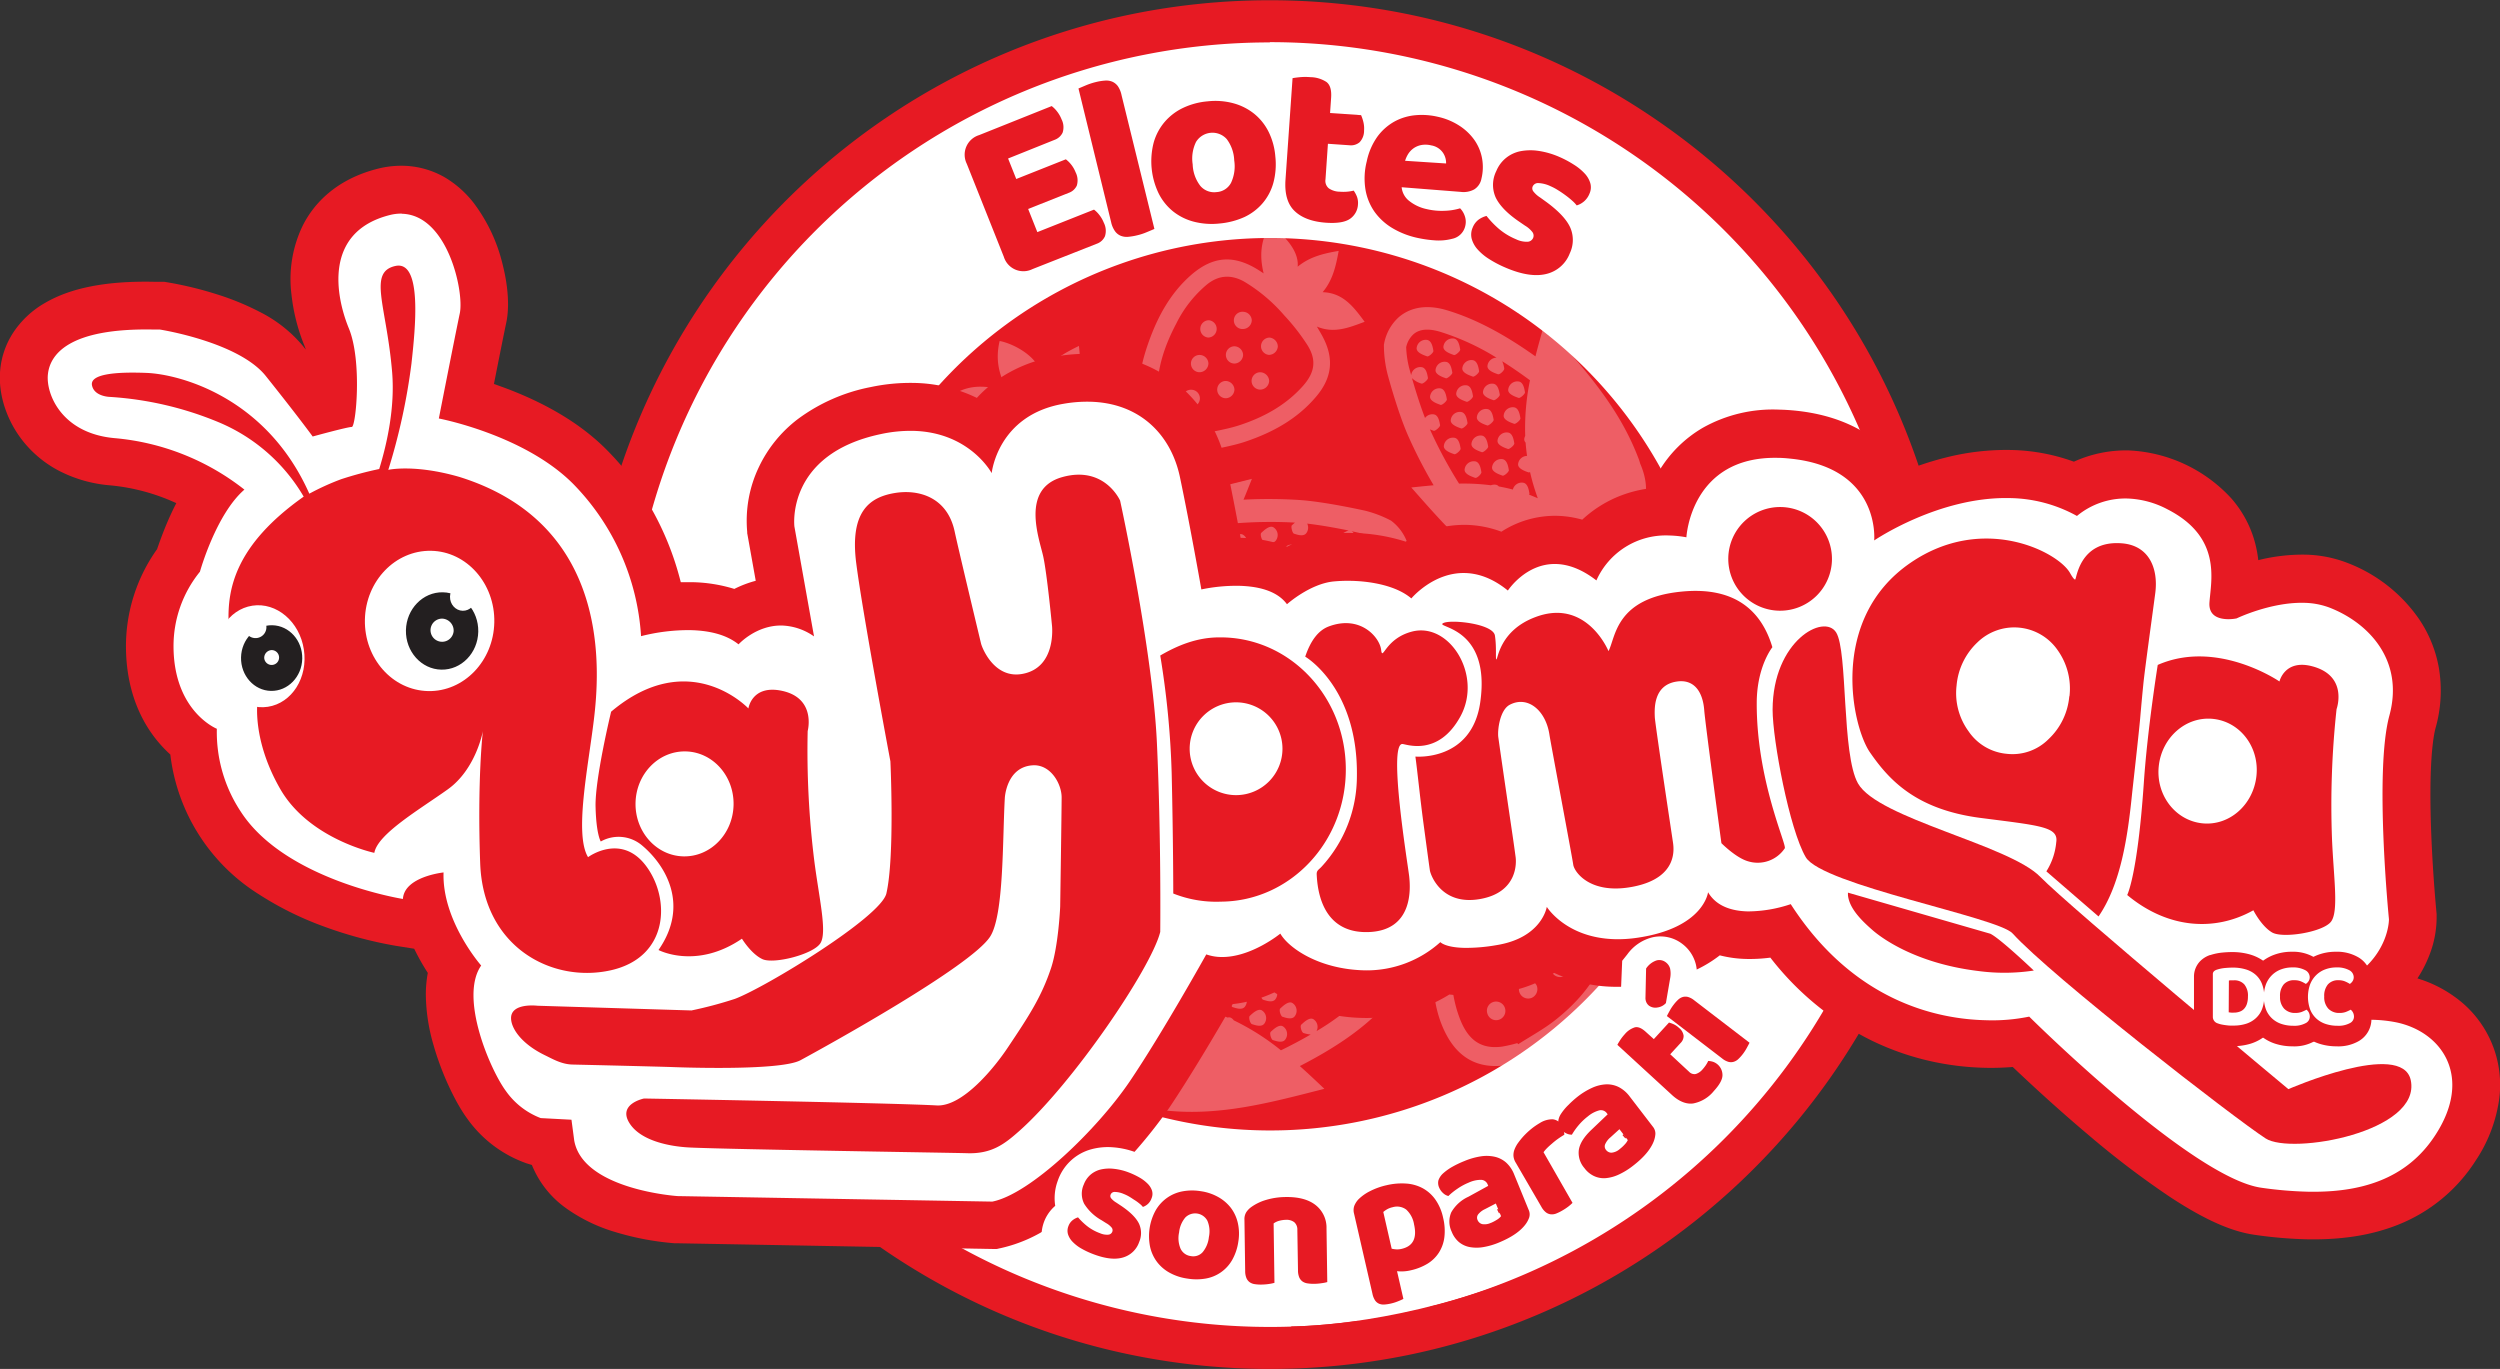 <svg id="Layer_5" data-name="Layer 5" xmlns="http://www.w3.org/2000/svg" viewBox="0 0 689.1 377.33"><rect x="0" y="0" width="689.1" height="377.33" fill="#333333" stroke="none"/><defs><style>.cls-1,.cls-4{fill:#fff;}.cls-2,.cls-6{fill:#e71a23;}.cls-3{opacity:0.3;}.cls-4,.cls-6{fill-rule:evenodd;}.cls-5{fill:#231f20;}</style></defs><circle class="cls-1" cx="410.06" cy="272.9" r="182.27" transform="translate(-135.26 283.58) rotate(-45)"/><path d="M410.06,455.67c-100.78,0-182.77-82-182.77-182.77s82-182.78,182.77-182.78,182.77,82,182.77,182.78S510.84,455.67,410.06,455.67Zm0-364.55c-100.23,0-181.77,81.55-181.77,181.78s81.54,181.77,181.77,181.77S591.83,373.13,591.83,272.9,510.29,91.12,410.06,91.12Z" transform="translate(-62.4 -86.31)"/><path class="cls-2" d="M412.44,97.93A177.07,177.07,0,1,1,235.4,275a177,177,0,0,1,177-177m0-11.62a190.27,190.27,0,0,0-38,3.83A187.65,187.65,0,0,0,307,118.54a189,189,0,0,0-68.34,83,187.94,187.94,0,0,0-11,35.44,189.8,189.8,0,0,0,3.89,91.6,187.71,187.71,0,0,0,21.69,47.61,189.48,189.48,0,0,0,76.4,68.34,187.19,187.19,0,0,0,39.67,14.15,190.17,190.17,0,0,0,81.46,1.08A187.81,187.81,0,0,0,518.59,431a189.21,189.21,0,0,0,67.89-83,188.39,188.39,0,0,0-17.6-178.45,189.57,189.57,0,0,0-51-50.94,187.65,187.65,0,0,0-67.48-28.4,190.27,190.27,0,0,0-38-3.83Z" transform="translate(-62.4 -86.31)"/><path class="cls-2" d="M412.44,397.91a123,123,0,1,1,68.82-225,123.3,123.3,0,0,1,33.17,33.18A123,123,0,0,1,499.91,361.4a122.73,122.73,0,0,1-87.47,36.51Z" transform="translate(-62.4 -86.31)"/><g id="Fresas_y_elote" data-name="Fresas y elote"><g class="cls-3"><path class="cls-4" d="M389.87,210.43c-1.05-.26-2.11-.49-3.15-.8-5.8-1.71-9-5.72-10-11.58-1-6.12.33-12,2.38-17.68,2.51-7,6-13.35,11.65-18.29,6-5.19,11.71-5.59,18.43-1.41l1.53,1c-1.22-5-.73-9.09,1.55-13.13,3.17,1.61,8.3,6.5,7.83,11.28,3.29-2.72,7.13-3.65,11.3-4.35-.76,4.14-1.61,8.06-4.42,11.38,5.63.18,8.51,4,11.58,8.16-4.36,1.62-8.43,3.3-13.16,1.32.61,1.06,1.14,1.92,1.6,2.8,3.13,5.91,2.63,11.18-1.66,16.33-5.19,6.24-12,10-19.57,12.56-3.22,1.09-6.62,1.65-9.93,2.45ZM393,205.7l.1.34c3.67-.83,7.42-1.37,11-2.54,6.63-2.19,12.69-5.47,17.42-10.78,3.3-3.7,3.85-7.16,1.26-11.28a57.48,57.48,0,0,0-6.39-8.2,45.12,45.12,0,0,0-11-9.28c-3.55-2-7-1.88-10.26.73a33.29,33.29,0,0,0-8.51,10.82c-3.16,6-5.34,12.32-5.24,19.2.09,6.1,2.51,9.34,7.7,10.49C390.26,205.49,391.62,205.54,393,205.7Z" transform="translate(-62.4 -86.31)"/><path class="cls-4" d="M407.44,174.6A2.47,2.47,0,0,1,405,177a2.38,2.38,0,1,1,.06-4.75A2.46,2.46,0,0,1,407.44,174.6Z" transform="translate(-62.4 -86.31)"/><path class="cls-4" d="M414.62,181.82a2.48,2.48,0,0,1-2.45,2.31,2.39,2.39,0,0,1,.14-4.77A2.52,2.52,0,0,1,414.62,181.82Z" transform="translate(-62.4 -86.31)"/><path class="cls-4" d="M388.34,196a2.32,2.32,0,0,1,2.43-2.26,2.38,2.38,0,1,1-.23,4.75A2.33,2.33,0,0,1,388.34,196Z" transform="translate(-62.4 -86.31)"/><path class="cls-4" d="M405.05,184.17a2.46,2.46,0,0,1-2.4,2.35,2.38,2.38,0,1,1,.06-4.76A2.47,2.47,0,0,1,405.05,184.17Z" transform="translate(-62.4 -86.31)"/><path class="cls-4" d="M393.05,184.15a2.45,2.45,0,0,1,2.44,2.3,2.48,2.48,0,0,1-2.44,2.46,2.38,2.38,0,0,1,0-4.76Z" transform="translate(-62.4 -86.31)"/><path class="cls-4" d="M412.23,191.29a2.49,2.49,0,0,1-2.35,2.41,2.39,2.39,0,0,1-.2-4.78A2.51,2.51,0,0,1,412.23,191.29Z" transform="translate(-62.4 -86.31)"/><path class="cls-4" d="M400.33,196.08a2.38,2.38,0,1,1-.08-4.76,2.48,2.48,0,0,1,2.41,2.35A2.45,2.45,0,0,1,400.33,196.08Z" transform="translate(-62.4 -86.31)"/><path class="cls-4" d="M395.42,179.35a2.39,2.39,0,0,1,.17-4.77,2.39,2.39,0,0,1-.17,4.77Z" transform="translate(-62.4 -86.31)"/></g><g class="cls-3"><path class="cls-4" d="M333.56,251.07c-1.16,0-2.32.13-3.49.13-6.52,0-11.06-3.18-13.84-8.95-2.9-6-3.29-12.47-2.89-19,.48-8,2.12-15.61,6.49-22.43,4.6-7.18,10.4-9.33,18.61-7.05l1.87.53c-2.79-4.82-3.51-9.17-2.37-14,3.75.71,10.54,4.2,11.5,9.29,2.58-3.82,6.27-5.94,10.36-7.93.47,4.51.78,8.82-1.12,13.1,5.88-1.52,10,1.59,14.44,4.91-4,3-7.71,6-13.2,5.37,1,.91,1.76,1.63,2.51,2.4,5,5.16,6.1,10.76,3.23,17.38-3.47,8-9.4,14-16.41,18.91-3,2.1-6.33,3.71-9.51,5.55Zm1.75-5.83.21.33c3.54-2,7.25-3.67,10.57-6,6.18-4.26,11.44-9.49,14.73-16.42,2.28-4.82,1.81-8.56-2.12-12a62.57,62.57,0,0,0-9.1-6.53,48.44,48.44,0,0,0-14.21-6.25c-4.28-1-7.78.18-10.38,3.88A35.54,35.54,0,0,0,319.5,216c-1.44,7.17-1.79,14.34.4,21.42,1.94,6.28,5.43,8.89,11.14,8.51C332.47,245.84,333.89,245.48,335.31,245.24Z" transform="translate(-62.4 -86.31)"/><path class="cls-4" d="M340.86,208.72a2.68,2.68,0,0,1-1.77,3.16,2.56,2.56,0,0,1-1.38-4.94A2.66,2.66,0,0,1,340.86,208.72Z" transform="translate(-62.4 -86.31)"/><path class="cls-4" d="M350.46,214a2.65,2.65,0,0,1-1.82,3.12,2.57,2.57,0,1,1-1.31-5A2.7,2.7,0,0,1,350.46,214Z" transform="translate(-62.4 -86.31)"/><path class="cls-4" d="M327.6,236.59a2.52,2.52,0,0,1,1.83-3.08,2.57,2.57,0,1,1,1.2,5A2.52,2.52,0,0,1,327.6,236.59Z" transform="translate(-62.4 -86.31)"/><path class="cls-4" d="M341.29,219.33a2.64,2.64,0,0,1-1.77,3.15,2.56,2.56,0,0,1-1.38-4.94A2.67,2.67,0,0,1,341.29,219.33Z" transform="translate(-62.4 -86.31)"/><path class="cls-4" d="M328.88,222.94a2.57,2.57,0,1,1,1.44,4.93,2.57,2.57,0,0,1-1.44-4.93Z" transform="translate(-62.4 -86.31)"/><path class="cls-4" d="M350.87,224.51a2.68,2.68,0,0,1-1.7,3.2,2.54,2.54,0,0,1-3.19-1.64,2.5,2.5,0,0,1,1.53-3.23A2.7,2.7,0,0,1,350.87,224.51Z" transform="translate(-62.4 -86.31)"/><path class="cls-4" d="M340,233.07a2.57,2.57,0,1,1-1.52-4.9,2.57,2.57,0,0,1,1.52,4.9Z" transform="translate(-62.4 -86.31)"/><path class="cls-4" d="M329.88,217.27a2.57,2.57,0,0,1-1.27-5,2.57,2.57,0,0,1,1.27,5Z" transform="translate(-62.4 -86.31)"/></g><g class="cls-3"><path class="cls-4" d="M479.26,379.76c-1.16.12-2.31.28-3.47.35-6.51.41-11.24-2.46-14.39-8-3.28-5.82-4.08-12.24-4.1-18.77,0-8,1.11-15.71,5-22.8,4.13-7.46,9.78-10,18.12-8.22l1.9.4c-3.09-4.62-4.09-8.92-3.27-13.85,3.79.46,10.79,3.51,12.07,8.52,2.33-4,5.88-6.32,9.83-8.57.76,4.48,1.35,8.75-.27,13.15,5.76-1.89,10.1.94,14.72,4-3.81,3.26-7.31,6.45-12.82,6.2,1,.84,1.85,1.51,2.65,2.23,5.35,4.83,6.78,10.35,4.34,17.14-2.95,8.23-8.48,14.56-15.17,19.93-2.85,2.29-6.08,4.11-9.13,6.14Zm1.37-5.93.24.31c3.4-2.18,7-4.12,10.16-6.61,5.9-4.66,10.81-10.21,13.64-17.33,2-5,1.26-8.66-2.88-11.88a62,62,0,0,0-9.5-5.94,48.46,48.46,0,0,0-14.58-5.32c-4.34-.71-7.76.67-10.11,4.53A35.45,35.45,0,0,0,463,345.68c-1,7.24-.86,14.42,1.77,21.35,2.34,6.14,6,8.52,11.67,7.77A38.82,38.82,0,0,0,480.63,373.83Z" transform="translate(-62.4 -86.31)"/><path class="cls-4" d="M483.83,337a2.67,2.67,0,0,1-1.56,3.26,2.56,2.56,0,0,1-1.7-4.83A2.67,2.67,0,0,1,483.83,337Z" transform="translate(-62.4 -86.31)"/><path class="cls-4" d="M493.75,341.68a2.66,2.66,0,0,1-1.62,3.24,2.57,2.57,0,0,1-1.62-4.88A2.72,2.72,0,0,1,493.75,341.68Z" transform="translate(-62.4 -86.31)"/><path class="cls-4" d="M472.38,365.69A2.52,2.52,0,0,1,474,362.5a2.57,2.57,0,1,1,1.52,4.91A2.52,2.52,0,0,1,472.38,365.69Z" transform="translate(-62.4 -86.31)"/><path class="cls-4" d="M484.94,347.59a2.64,2.64,0,0,1-1.57,3.26,2.56,2.56,0,0,1-1.69-4.84A2.68,2.68,0,0,1,484.94,347.59Z" transform="translate(-62.4 -86.31)"/><path class="cls-4" d="M472.78,352a2.57,2.57,0,1,1,1.76,4.82,2.57,2.57,0,0,1-1.76-4.82Z" transform="translate(-62.4 -86.31)"/><path class="cls-4" d="M494.83,352.15a2.68,2.68,0,0,1-1.49,3.3,2.53,2.53,0,0,1-3.29-1.44,2.51,2.51,0,0,1,1.32-3.32A2.71,2.71,0,0,1,494.83,352.15Z" transform="translate(-62.4 -86.31)"/><path class="cls-4" d="M484.55,361.38a2.56,2.56,0,1,1-1.83-4.79,2.67,2.67,0,0,1,3.3,1.49A2.64,2.64,0,0,1,484.55,361.38Z" transform="translate(-62.4 -86.31)"/><path class="cls-4" d="M473.42,346.26a2.57,2.57,0,1,1-1.59-4.88,2.57,2.57,0,0,1,1.59,4.88Z" transform="translate(-62.4 -86.31)"/></g><g class="cls-3"><path class="cls-4" d="M457.5,183c-.13-.66-.36-2.8-1.77-3a2.51,2.51,0,0,0-2.84,2.18c-.2,1.41,2.3,2.13,2.85,2.35C456.13,184.76,457.6,183.49,457.5,183Z" transform="translate(-62.4 -86.31)"/><path class="cls-4" d="M464.89,182.62c-.13-.65-.37-2.8-1.78-3a2.53,2.53,0,0,0-2.84,2.19c-.19,1.41,2.3,2.12,2.85,2.35C463.52,184.37,465,183.1,464.89,182.62Z" transform="translate(-62.4 -86.31)"/><path class="cls-4" d="M462.72,189c-.14-.65-.37-2.8-1.78-2.95a2.51,2.51,0,0,0-2.84,2.18c-.2,1.41,2.3,2.13,2.85,2.35C461.34,190.71,462.82,189.44,462.72,189Z" transform="translate(-62.4 -86.31)"/><path class="cls-4" d="M461.21,196.36c-.13-.65-.37-2.79-1.78-3a2.53,2.53,0,0,0-2.84,2.19c-.19,1.41,2.3,2.12,2.85,2.35C459.84,198.11,461.31,196.84,461.21,196.36Z" transform="translate(-62.4 -86.31)"/><path class="cls-4" d="M470.1,188.58c-.13-.66-.36-2.8-1.77-3a2.52,2.52,0,0,0-2.85,2.18c-.19,1.41,2.31,2.12,2.86,2.35C468.73,190.32,470.2,189.05,470.1,188.58Z" transform="translate(-62.4 -86.31)"/><path class="cls-4" d="M468.41,195.47c-.13-.65-.36-2.8-1.78-2.95a2.52,2.52,0,0,0-2.83,2.19c-.2,1.41,2.3,2.12,2.85,2.35C467,197.22,468.51,196,468.41,195.47Z" transform="translate(-62.4 -86.31)"/><path class="cls-4" d="M466.91,202.87c-.14-.66-.37-2.8-1.78-3a2.51,2.51,0,0,0-2.84,2.18c-.2,1.41,2.3,2.13,2.85,2.35C465.53,204.61,467,203.34,466.91,202.87Z" transform="translate(-62.4 -86.31)"/><path class="cls-4" d="M475.8,195.08c-.14-.65-.37-2.8-1.78-3a2.52,2.52,0,0,0-2.84,2.18c-.2,1.41,2.3,2.13,2.85,2.35C474.42,196.82,475.9,195.55,475.8,195.08Z" transform="translate(-62.4 -86.31)"/><path class="cls-4" d="M474.11,202c-.14-.65-.37-2.79-1.78-2.94a2.51,2.51,0,0,0-2.84,2.18c-.19,1.41,2.3,2.12,2.85,2.35C472.73,203.72,474.21,202.45,474.11,202Z" transform="translate(-62.4 -86.31)"/><path class="cls-4" d="M472.6,209.37c-.13-.65-.37-2.8-1.78-3A2.53,2.53,0,0,0,468,208.6c-.19,1.41,2.3,2.13,2.86,2.35C471.23,211.11,472.7,209.84,472.6,209.37Z" transform="translate(-62.4 -86.31)"/><path class="cls-4" d="M481.49,201.58c-.13-.65-.36-2.8-1.77-3a2.52,2.52,0,0,0-2.84,2.19c-.2,1.41,2.3,2.12,2.85,2.35C480.12,203.33,481.59,202.06,481.49,201.58Z" transform="translate(-62.4 -86.31)"/><path class="cls-4" d="M479.8,208.48c-.13-.65-.36-2.8-1.78-2.95a2.52,2.52,0,0,0-2.84,2.18c-.19,1.41,2.3,2.13,2.86,2.35C478.43,210.22,479.9,209,479.8,208.48Z" transform="translate(-62.4 -86.31)"/><path class="cls-4" d="M478.3,215.87c-.14-.65-.37-2.8-1.78-3a2.52,2.52,0,0,0-2.84,2.19c-.2,1.41,2.3,2.12,2.85,2.35C476.92,217.62,478.4,216.35,478.3,215.87Z" transform="translate(-62.4 -86.31)"/><path class="cls-4" d="M465,209.92c-.13-.65-.36-2.8-1.77-2.95a2.52,2.52,0,0,0-2.84,2.19c-.2,1.4,2.3,2.12,2.85,2.34C463.66,211.67,465.13,210.4,465,209.92Z" transform="translate(-62.4 -86.31)"/><path class="cls-4" d="M470.73,216.42c-.14-.65-.37-2.8-1.78-2.95a2.53,2.53,0,0,0-2.84,2.19c-.19,1.41,2.3,2.12,2.85,2.35S470.83,216.9,470.73,216.42Z" transform="translate(-62.4 -86.31)"/><path class="cls-4" d="M482.74,194.41c-.13-.65-.36-2.8-1.77-2.95a2.52,2.52,0,0,0-2.84,2.19c-.2,1.41,2.3,2.12,2.85,2.34C481.37,196.16,482.84,194.89,482.74,194.41Z" transform="translate(-62.4 -86.31)"/><path class="cls-4" d="M488.06,175.64c-.84,3-1.68,5.94-2.43,8.9-8.89-6.32-16.76-10.41-24.39-12.71-6.83-2.05-11-.07-13.33,1.95a13,13,0,0,0-4,7.29l-.05.23v.23a32.89,32.89,0,0,0,.92,7.57c0,.1,2.88,10.9,5.86,17.55a131.83,131.83,0,0,0,6.93,13.42c-2,.18-4.09.39-6.16.61C460,230.4,468,239.78,479.6,246.1a7.9,7.9,0,0,0,2.6.78A13.45,13.45,0,0,0,492,247a44.77,44.77,0,0,0,11.17-6.35c1.2-.91,2.27-1.77,3.27-2.64h0a32.09,32.09,0,0,0,8.45-11.07c1.75-4,1.62-8.24-.39-12.83-.12-.46-.25-.86-.37-1.19C508.58,198.12,498.47,187.26,488.06,175.64Zm-31.55,29c.46.2.87.33,1.06.41.4.16,1.87-1.11,1.77-1.58-.14-.65-.37-2.8-1.78-2.95a2.53,2.53,0,0,0-2.37,1c-1.45-3.77-2.79-8.17-3.6-11a5.89,5.89,0,0,0,2.64,1.52c.39.16,1.87-1.1,1.77-1.58-.14-.65-.37-2.8-1.78-2.95a2.53,2.53,0,0,0-2.84,2.19.17.17,0,0,1,0,.07c-.37-1.33-.59-2.17-.6-2.19A27.27,27.27,0,0,1,450,182a6.7,6.7,0,0,1,2-3.55c1.64-1.44,4.13-1.66,7.42-.67a67.69,67.69,0,0,1,15.49,7.13,2.52,2.52,0,0,0-2.5,2.2c-.19,1.41,2.3,2.13,2.85,2.35s1.87-1.11,1.77-1.58a7.13,7.13,0,0,0-.57-2q3.69,2.32,7.66,5.25a66,66,0,0,0-1.31,15.34,2.52,2.52,0,0,0-.26.83,1.23,1.23,0,0,0,.37,1c.09,1.22.22,2.44.4,3.68a2.49,2.49,0,0,0-2.46,2.2c-.2,1.4,2.3,2.12,2.85,2.34a.56.56,0,0,0,.43-.1,59.64,59.64,0,0,0,2.14,7.23c-.81-.35-1.61-.67-2.41-1a.51.51,0,0,0,.1-.35c-.13-.65-.37-2.79-1.78-2.94a2.51,2.51,0,0,0-2.78,1.89c-1.3-.34-2.6-.63-3.88-.85a1.37,1.37,0,0,0-.9-.49,2.67,2.67,0,0,0-1.27.16,59.35,59.35,0,0,0-8.79-.46A123.41,123.41,0,0,1,456.51,204.59Z" transform="translate(-62.4 -86.31)"/></g><g class="cls-3"><path class="cls-4" d="M435.06,355.93c.64.18,2.65,1,3.43-.21a2.51,2.51,0,0,0-.62-3.53c-1.16-.82-2.94,1.06-3.4,1.44S434.59,355.8,435.06,355.93Z" transform="translate(-62.4 -86.31)"/><path class="cls-4" d="M432,362.66c.64.18,2.65,1,3.43-.21a2.51,2.51,0,0,0-.62-3.53c-1.16-.82-2.95,1.06-3.4,1.44S431.52,362.53,432,362.66Z" transform="translate(-62.4 -86.31)"/><path class="cls-4" d="M427.37,357.8c.64.18,2.65,1,3.44-.21a2.52,2.52,0,0,0-.63-3.53c-1.16-.83-2.94,1.06-3.4,1.44S426.9,357.66,427.37,357.8Z" transform="translate(-62.4 -86.31)"/><path class="cls-4" d="M421.51,353c.64.18,2.65,1,3.44-.21a2.53,2.53,0,0,0-.62-3.53c-1.16-.82-2.95,1.06-3.41,1.44S421,352.91,421.51,353Z" transform="translate(-62.4 -86.31)"/><path class="cls-4" d="M424.3,364.53c.64.18,2.65,1,3.44-.21a2.52,2.52,0,0,0-.63-3.53c-1.16-.83-2.94,1-3.4,1.44S423.83,364.39,424.3,364.53Z" transform="translate(-62.4 -86.31)"/><path class="cls-4" d="M419,359.84c.64.18,2.65,1,3.44-.21a2.52,2.52,0,0,0-.63-3.53c-1.16-.83-2.94,1-3.4,1.44S418.5,359.71,419,359.84Z" transform="translate(-62.4 -86.31)"/><path class="cls-4" d="M413.11,355.08c.64.18,2.65,1,3.44-.21a2.52,2.52,0,0,0-.63-3.53c-1.15-.82-2.94,1.06-3.4,1.44S412.64,355,413.11,355.08Z" transform="translate(-62.4 -86.31)"/><path class="cls-4" d="M415.9,366.57c.64.18,2.65,1,3.44-.22a2.51,2.51,0,0,0-.63-3.52c-1.16-.83-2.94,1.05-3.4,1.44S415.43,366.43,415.9,366.57Z" transform="translate(-62.4 -86.31)"/><path class="cls-4" d="M410.57,361.88c.64.18,2.65,1,3.43-.21a2.51,2.51,0,0,0-.62-3.53c-1.16-.83-2.94,1.05-3.4,1.44S410.1,361.74,410.57,361.88Z" transform="translate(-62.4 -86.31)"/><path class="cls-4" d="M404.71,357.12c.64.18,2.65,1,3.44-.21a2.52,2.52,0,0,0-.63-3.53c-1.16-.82-2.94,1.06-3.4,1.44S404.24,357,404.71,357.12Z" transform="translate(-62.4 -86.31)"/><path class="cls-4" d="M407.5,368.61c.64.18,2.65,1,3.44-.21a2.52,2.52,0,0,0-.63-3.53c-1.16-.83-2.94,1.05-3.4,1.44S407,368.47,407.5,368.61Z" transform="translate(-62.4 -86.31)"/><path class="cls-4" d="M402.17,363.92c.64.18,2.65,1,3.43-.21a2.51,2.51,0,0,0-.62-3.53c-1.16-.83-2.94,1.06-3.4,1.44S401.7,363.78,402.17,363.92Z" transform="translate(-62.4 -86.31)"/><path class="cls-4" d="M396.31,359.16c.64.18,2.65,1,3.44-.21a2.52,2.52,0,0,0-.63-3.53c-1.16-.83-2.94,1.06-3.4,1.44S395.84,359,396.31,359.16Z" transform="translate(-62.4 -86.31)"/><path class="cls-4" d="M407.72,350.16c.64.18,2.65,1,3.44-.21a2.52,2.52,0,0,0-.62-3.53c-1.16-.83-3,1.05-3.4,1.44S407.26,350,407.72,350.16Z" transform="translate(-62.4 -86.31)"/><path class="cls-4" d="M399.32,352.2c.64.18,2.65,1,3.44-.21a2.52,2.52,0,0,0-.62-3.53c-1.16-.83-2.95,1.05-3.4,1.44S398.86,352.06,399.32,352.2Z" transform="translate(-62.4 -86.31)"/><path class="cls-4" d="M413.28,373c.64.19,2.65,1,3.43-.21a2.52,2.52,0,0,0-.62-3.53c-1.16-.82-2.95,1.06-3.4,1.44S412.81,372.9,413.28,373Z" transform="translate(-62.4 -86.31)"/><path class="cls-4" d="M427.45,386.43c-2.25-2.13-4.48-4.24-6.76-6.27,9.72-5,17-10,22.55-15.74,5-5.11,5.17-9.74,4.44-12.72a13,13,0,0,0-4.59-7l-.18-.14-.2-.12a32.15,32.15,0,0,0-7.13-2.68c-.11,0-11-2.5-18.28-2.93a131.48,131.48,0,0,0-15.1-.07c.79-1.9,1.55-3.81,2.31-5.75-12.61,3.16-24.64,5.95-35.6,13.28a8.11,8.11,0,0,0-1.89,1.94,13.47,13.47,0,0,0-4.61,8.65,44.26,44.26,0,0,0,.47,12.83c.24,1.49.52,2.84.82,4.12h0a31.75,31.75,0,0,0,5.89,12.61c2.69,3.39,6.56,5.26,11.56,5.6a10.46,10.46,0,0,0,1.23.22C398,394.22,412.33,390.29,427.45,386.43ZM416.4,345.06c-.4.32-.71.63-.86.76-.33.27.12,2.16.58,2.3.64.18,2.65,1,3.44-.21a2.55,2.55,0,0,0,.21-2.56c4,.45,8.53,1.3,11.42,1.89-1.05.12-2.22,1.34-2.58,1.64s.12,2.16.59,2.29c.64.19,2.65,1,3.44-.21a2.51,2.51,0,0,0-.63-3.52l-.06,0c1.35.28,2.2.47,2.23.48a27,27,0,0,1,5.2,1.89,6.76,6.76,0,0,1,2.24,3.4c.51,2.11-.44,4.43-2.84,6.89a67.49,67.49,0,0,1-13.5,10.43,2.5,2.5,0,0,0-.79-3.24c-1.16-.82-2.95,1.06-3.4,1.45s.12,2.16.59,2.3a7.8,7.8,0,0,0,2,.42q-3.77,2.19-8.2,4.36a66.07,66.07,0,0,0-13-8.26,2.4,2.4,0,0,0-.62-.61,1.21,1.21,0,0,0-1.08-.15c-1.11-.48-2.26-.93-3.44-1.35a2.48,2.48,0,0,0-.81-3.19c-1.16-.83-2.95,1-3.4,1.44-.08.06-.11.22-.11.42a59.34,59.34,0,0,0-7.39-1.44c.68-.56,1.34-1.12,2-1.69a.55.55,0,0,0,.26.25c.64.18,2.65,1,3.44-.21a2.52,2.52,0,0,0-.39-3.34c.9-1,1.75-2,2.54-3a1.37,1.37,0,0,0,.86-.58,2.58,2.58,0,0,0,.44-1.19,59.79,59.79,0,0,0,4.48-7.58A122.92,122.92,0,0,1,416.4,345.06Z" transform="translate(-62.4 -86.31)"/></g><g class="cls-3"><path class="cls-4" d="M438,241.23c.64.18,2.65,1,3.44-.21a2.52,2.52,0,0,0-.62-3.53c-1.16-.83-2.95,1-3.4,1.44S437.55,241.09,438,241.23Z" transform="translate(-62.4 -86.31)"/><path class="cls-4" d="M434.94,248c.64.18,2.65,1,3.44-.21a2.52,2.52,0,0,0-.62-3.53c-1.16-.83-2.95,1.05-3.4,1.44S434.48,247.82,434.94,248Z" transform="translate(-62.4 -86.31)"/><path class="cls-4" d="M430.33,243.09c.63.19,2.65,1,3.43-.21a2.52,2.52,0,0,0-.62-3.53c-1.16-.82-2.95,1.06-3.4,1.44S429.86,243,430.33,243.09Z" transform="translate(-62.4 -86.31)"/><path class="cls-4" d="M424.47,238.34c.64.18,2.65,1,3.43-.21a2.52,2.52,0,0,0-.62-3.53c-1.16-.83-2.95,1.06-3.4,1.44S424,238.2,424.47,238.34Z" transform="translate(-62.4 -86.31)"/><path class="cls-4" d="M427.26,249.82c.63.19,2.64,1,3.43-.21a2.52,2.52,0,0,0-.62-3.53c-1.16-.82-2.95,1.06-3.4,1.45S426.79,249.69,427.26,249.82Z" transform="translate(-62.4 -86.31)"/><path class="cls-4" d="M421.92,245.13c.64.19,2.65,1,3.44-.21a2.52,2.52,0,0,0-.62-3.53c-1.16-.82-2.95,1.06-3.4,1.45S421.46,245,421.92,245.13Z" transform="translate(-62.4 -86.31)"/><path class="cls-4" d="M416.07,240.38c.64.18,2.65,1,3.43-.21a2.52,2.52,0,0,0-.62-3.53c-1.16-.83-2.95,1.05-3.4,1.44S415.6,240.25,416.07,240.38Z" transform="translate(-62.4 -86.31)"/><path class="cls-4" d="M418.85,251.86c.64.18,2.65,1,3.44-.21a2.52,2.52,0,0,0-.62-3.53c-1.16-.82-2.95,1.06-3.4,1.44S418.39,251.73,418.85,251.86Z" transform="translate(-62.4 -86.31)"/><path class="cls-4" d="M413.52,247.17c.64.19,2.65,1,3.44-.21a2.52,2.52,0,0,0-.62-3.53c-1.16-.82-2.95,1.06-3.4,1.45S413.06,247,413.52,247.17Z" transform="translate(-62.4 -86.31)"/><path class="cls-4" d="M407.67,242.42c.64.18,2.65,1,3.43-.22a2.51,2.51,0,0,0-.62-3.52c-1.16-.83-3,1-3.4,1.44S407.2,242.28,407.67,242.42Z" transform="translate(-62.4 -86.31)"/><path class="cls-4" d="M410.45,253.9c.64.18,2.65,1,3.44-.21a2.52,2.52,0,0,0-.62-3.53c-1.16-.82-2.95,1.06-3.4,1.44S410,253.77,410.45,253.9Z" transform="translate(-62.4 -86.31)"/><path class="cls-4" d="M405.12,249.21c.64.19,2.65,1,3.44-.21a2.52,2.52,0,0,0-.62-3.53c-1.16-.82-2.95,1.06-3.4,1.44S404.66,249.08,405.12,249.21Z" transform="translate(-62.4 -86.31)"/><path class="cls-4" d="M399.27,244.46c.64.18,2.64,1,3.43-.21a2.52,2.52,0,0,0-.62-3.53c-1.16-.83-2.95,1.05-3.4,1.44S398.8,244.32,399.27,244.46Z" transform="translate(-62.4 -86.31)"/><path class="cls-4" d="M410.68,235.45c.64.18,2.65,1,3.44-.21a2.52,2.52,0,0,0-.63-3.53c-1.16-.82-2.94,1.06-3.4,1.44S410.21,235.32,410.68,235.45Z" transform="translate(-62.4 -86.31)"/><path class="cls-4" d="M402.28,237.49c.64.18,2.65,1,3.44-.21a2.52,2.52,0,0,0-.63-3.53c-1.16-.82-2.94,1.06-3.4,1.44S401.81,237.36,402.28,237.49Z" transform="translate(-62.4 -86.31)"/><path class="cls-4" d="M416.23,258.33c.64.18,2.65,1,3.44-.21a2.52,2.52,0,0,0-.62-3.53c-1.16-.83-2.95,1.06-3.4,1.44S415.77,258.2,416.23,258.33Z" transform="translate(-62.4 -86.31)"/><path class="cls-4" d="M430.41,271.73c-2.26-2.13-4.49-4.24-6.76-6.27,9.71-5,17-10,22.55-15.75,5-5.1,5.16-9.73,4.44-12.72a13,13,0,0,0-4.59-7l-.19-.15-.2-.11a31.84,31.84,0,0,0-7.13-2.69c-.11,0-11-2.49-18.27-2.93a133.8,133.8,0,0,0-15.1-.07c.79-1.89,1.55-3.8,2.31-5.74-12.61,3.16-24.65,5.94-35.6,13.27a8.19,8.19,0,0,0-1.9,1.95,13.43,13.43,0,0,0-4.6,8.64,44.34,44.34,0,0,0,.47,12.84c.24,1.49.51,2.84.82,4.12h0a32,32,0,0,0,5.9,12.61c2.69,3.38,6.56,5.25,11.55,5.59.47.11.89.18,1.24.23C401,279.52,415.29,275.58,430.41,271.73Zm-11.06-41.37c-.39.31-.7.62-.86.75-.32.28.12,2.17.59,2.3.64.19,2.65,1,3.44-.21a2.55,2.55,0,0,0,.2-2.56c4,.45,8.53,1.31,11.42,1.9a5.87,5.87,0,0,0-2.57,1.63c-.33.28.12,2.17.59,2.3.64.18,2.64,1,3.43-.21a2.52,2.52,0,0,0-.62-3.53l-.06,0c1.35.28,2.19.48,2.22.48a26.92,26.92,0,0,1,5.21,1.9,6.68,6.68,0,0,1,2.24,3.39c.51,2.12-.45,4.44-2.85,6.9a68.06,68.06,0,0,1-13.49,10.43,2.52,2.52,0,0,0-.79-3.24c-1.16-.83-2.95,1.06-3.4,1.44s.12,2.17.58,2.3a7.35,7.35,0,0,0,2,.43c-2.51,1.46-5.23,2.91-8.19,4.35a66,66,0,0,0-13-8.25,2.8,2.8,0,0,0-.62-.62,1.25,1.25,0,0,0-1.08-.15c-1.12-.48-2.26-.93-3.44-1.34a2.51,2.51,0,0,0-.81-3.2c-1.16-.82-3,1.06-3.4,1.44a.59.59,0,0,0-.11.43,61.37,61.37,0,0,0-7.4-1.45c.69-.55,1.34-1.12,2-1.69a.55.55,0,0,0,.27.26c.63.18,2.65,1,3.43-.22a2.5,2.5,0,0,0-.39-3.34c.91-1,1.76-2,2.55-3a1.39,1.39,0,0,0,.85-.58,2.69,2.69,0,0,0,.45-1.19,59.81,59.81,0,0,0,4.47-7.59A124.54,124.54,0,0,1,419.35,230.36Z" transform="translate(-62.4 -86.31)"/></g></g><g id="contorno_Hormiga" data-name="contorno Hormiga"><path class="cls-2" d="M173.41,132a26.29,26.29,0,0,0-6.94.83c-12.11,3.1-17.92,10.26-20.65,15.72a33.88,33.88,0,0,0-3.08,18.93,52.3,52.3,0,0,0,3.66,14.33,7.05,7.05,0,0,1,.28.85l-.75-.95a37.45,37.45,0,0,0-11.84-9.38,72.68,72.68,0,0,0-11.86-4.88,100.2,100.2,0,0,0-13.73-3.33l-.79-.13-.8,0-1.69,0C92,163.67,82,165.59,74.81,169.81a25.67,25.67,0,0,0-9,8.55,22.66,22.66,0,0,0-3.36,10c-.62,6.78,1.9,14.29,6.74,20.09a31,31,0,0,0,9.85,7.82,37.14,37.14,0,0,0,13.73,3.82A55.83,55.83,0,0,1,111,225q-1.2,2.31-2.31,4.87c-1.34,3.1-2.33,5.89-3,7.82a46.11,46.11,0,0,0-8.57,27c.08,13.23,5.06,21.72,9.23,26.52a35.58,35.58,0,0,0,3,3.08,52.74,52.74,0,0,0,24.37,38.5,88.45,88.45,0,0,0,17.36,8.68A113.5,113.5,0,0,0,171.42,347l5.15.82c.51,1.05,1.06,2.1,1.64,3.15.71,1.27,1.42,2.44,2.11,3.51a32.74,32.74,0,0,0-.54,6.22,51,51,0,0,0,2.1,13.61c2.1,7.48,5.88,15.7,9.39,20.45A33.84,33.84,0,0,0,207.63,407l1.38.42a27,27,0,0,0,9.31,11.84,45.38,45.38,0,0,0,13.6,6.63A77.14,77.14,0,0,0,248.3,429l.32,0h.32l86.7,1.58,1.43,0,1.4-.29a39.86,39.86,0,0,0,13.62-6,98,98,0,0,0,12.08-9.44A136.7,136.7,0,0,0,384.6,391.8c6-8.91,13.17-21.05,17.58-28.72a36.27,36.27,0,0,0,11.49-3.23,38.45,38.45,0,0,0,3.4,1.93,49.49,49.49,0,0,0,21.3,5.12,43.3,43.3,0,0,0,23.54-6.47,37.93,37.93,0,0,0,3.84.27,63.85,63.85,0,0,0,11.32-.94,33.63,33.63,0,0,0,13.72-5.28,40,40,0,0,0,16.59,3.83,51.42,51.42,0,0,0,8.39-.56,50.05,50.05,0,0,0,14.53-4.3,34.54,34.54,0,0,0,6.14-3.81,32.11,32.11,0,0,0,7.5,1,42.94,42.94,0,0,0,6.44-.37,80,80,0,0,0,28.21,23A74.52,74.52,0,0,0,595.41,379a76.55,76.55,0,0,0,14.25,1.64,72.4,72.4,0,0,0,7.53-.23c4.64,4.41,12.24,11.47,20.85,18.72a245.11,245.11,0,0,0,22.34,17c9.54,6.29,17,9.64,23.53,10.55a118.78,118.78,0,0,0,14.31,1.23c9.68.19,17.91-1.12,25.15-4a45.07,45.07,0,0,0,21.42-17.68,40.62,40.62,0,0,0,6.39-16.31,29.74,29.74,0,0,0-11.81-28.58A34.47,34.47,0,0,0,728.74,356a34.16,34.16,0,0,0,3.19-6.15,28.77,28.77,0,0,0,2.1-10.47v-.55l0-.54c0-.1-1-10.06-1.46-21.67-.8-19.94.56-27.43,1.19-29.72a37.84,37.84,0,0,0,.95-16.14A34.72,34.72,0,0,0,729.22,257a42.35,42.35,0,0,0-20.15-15.67,33.89,33.89,0,0,0-11.47-2.14,50.6,50.6,0,0,0-12.73,1.52,32.14,32.14,0,0,0-1.24-6,30.44,30.44,0,0,0-6.22-11.06,40.85,40.85,0,0,0-28.36-13.19,34.81,34.81,0,0,0-15,3.11,53.81,53.81,0,0,0-17.54-3.23,68.1,68.1,0,0,0-17.44,2,87,87,0,0,0-11.95,3.89,32.75,32.75,0,0,0-9.75-10c-5.51-3.68-12.3-5.95-20.18-6.74-1.49-.15-3-.24-4.42-.27a39.46,39.46,0,0,0-21,5,34.07,34.07,0,0,0-12.22,12.19,39.59,39.59,0,0,0-2.28,4.49,34.34,34.34,0,0,0-9.65,2.65,33.19,33.19,0,0,0-9.09,6,27.77,27.77,0,0,0-7-1.06,27.25,27.25,0,0,0-15.29,4.38,29.56,29.56,0,0,0-9.76-1.89,31,31,0,0,0-16.62,4.63A50.47,50.47,0,0,0,435,233.22a53.34,53.34,0,0,0-6.25.23A32.54,32.54,0,0,0,417.19,237c-.59-.24-1.2-.46-1.82-.67a39,39,0,0,0-11-1.77c-1.1-5.93-2.5-13.2-3.85-19.59a39.6,39.6,0,0,0-12.25-21.7A38.55,38.55,0,0,0,363,183.83a51.82,51.82,0,0,0-9.66.75,38.89,38.89,0,0,0-16.22,6.57,35,35,0,0,0-5.46,4.84,41.15,41.15,0,0,0-17.41-4.13A52.46,52.46,0,0,0,302.42,193a49.5,49.5,0,0,0-20,8.75,36,36,0,0,0-10.86,13.34,34.32,34.32,0,0,0-3.2,17.84l0,.36.07.35,2.28,12.76a30.18,30.18,0,0,0-5.9,2.24,41.81,41.81,0,0,0-11.95-1.86c-1,0-1.89,0-2.81,0-.24-.94-.5-1.91-.79-2.91a81,81,0,0,0-6.66-16.21,76.73,76.73,0,0,0-13-17.39c-6.94-7-16.46-12.74-28.28-17.13-1-.35-1.87-.68-2.77-1,1.27-6.43,2.72-13.7,3.4-16.91,1.2-5.69-.09-12.45-1-16a45.72,45.72,0,0,0-8-17,28.54,28.54,0,0,0-7.89-7A24,24,0,0,0,173.41,132Z" transform="translate(-62.4 -86.31)"/><path class="cls-1" d="M173.14,145.23c12.61.26,17.24,21.41,16,27.43-1.38,6.54-5.78,29-5.78,29s23.49,4.44,37,18a65.77,65.77,0,0,1,18.74,42A53.11,53.11,0,0,1,252.59,260c4.73.09,9.75,1,13.38,3.92,0,0,4.82-5.34,12-5.19a16.31,16.31,0,0,1,8.81,3l-5.41-30.29s-2.45-19.91,23.78-25.47a38.86,38.86,0,0,1,8.84-.9c15.74.32,21.76,11.66,21.76,11.66s1.58-16,19.8-19.12a37.29,37.29,0,0,1,7.19-.57c13.95.28,22.46,9.22,24.89,20.74,2.82,13.38,5.91,31,5.91,31a47.41,47.41,0,0,1,10.25-1c5,.1,10.52,1.2,13.35,5.08,0,0,6.3-5.64,12.88-6.28a41.8,41.8,0,0,1,4.72-.17c5.92.12,12.72,1.46,16.68,4.85,0,0,6-7.21,14.78-7,3.55.08,7.57,1.36,11.83,4.83,0,0,4.87-7.49,13.21-7.32,3.24.07,7,1.28,11.19,4.53a20.93,20.93,0,0,1,20-12.39,30.36,30.36,0,0,1,4.81.5s1.13-22.38,25.19-21.9c1.08,0,2.2.09,3.38.21C580.9,215.22,579,235.28,579,235.28s17.67-12.07,37.21-11.68a39.25,39.25,0,0,1,18.68,4.93,20.93,20.93,0,0,1,13.9-4.81,25.34,25.34,0,0,1,11.09,3c14.91,7.64,12,19.39,11.54,25.56-.32,3.87,2.68,4.65,5,4.7a11.69,11.69,0,0,0,2.47-.21s9.29-4.48,18.48-4.3a21,21,0,0,1,7,1.27c10.73,4.11,20.82,14.44,16.64,29.81s-.12,56.13-.12,56.13.14,9.25-10,16S684.36,362,684,362h0l9.62,8.85s11.38-3.67,22.5-3.45a37.74,37.74,0,0,1,6.69.69c12.69,2.58,21.3,15,10.93,31-8,12.43-20.91,16-35.27,15.7a108.29,108.29,0,0,1-12.74-1.09c-19.27-2.71-64-47.17-64-47.17a50.64,50.64,0,0,1-11.8,1c-13.72-.28-36.69-5.26-53.93-32a37.4,37.4,0,0,1-11.79,2c-4.29-.09-8.67-1.32-11-5.28,0,0-1.12,9.8-19.34,12.52a35.92,35.92,0,0,1-6.18.42c-13.62-.27-18.93-8.91-18.93-8.91s-1.29,8.48-13.77,10.53a48.75,48.75,0,0,1-8.93.77c-5.36-.11-6.64-1.58-6.64-1.58a30.31,30.31,0,0,1-20.74,7.78c-12.75-.25-21.13-6.22-23.37-10.13,0,0-8.08,6.62-16.31,6.45a12.92,12.92,0,0,1-4.1-.72s-12.06,21.65-21.14,35.07c-9,13.25-27.36,31-37.84,33.07L249.17,416s-26.06-1.74-28.49-15.31l-.76-5.74-8.48-.45a20.81,20.81,0,0,1-9.6-7.47c-4.35-5.88-12.9-25.82-6.81-34.58,0,0-10.81-12.28-10.37-25.66,0,0-10.83,1.13-11.2,7.31,0,0-32.38-5.12-44.65-24a39.73,39.73,0,0,1-6.64-22.91s-11.83-4.75-11.94-22.58a32.47,32.47,0,0,1,7.28-20.71s4.4-15.83,12.26-22.63A67.25,67.25,0,0,0,94,207.08c-14.54-1.3-18.9-12.05-18.41-17.45s5.43-13,29.38-12.48l1.52,0s21.66,3.39,29.18,12.81c9.06,11.34,12.92,16.67,12.92,16.67s9.61-2.65,10.77-2.63,2.89-18.18-.79-27.14-7-26.59,11.18-31.25a12.57,12.57,0,0,1,3.41-.42" transform="translate(-62.4 -86.31)"/></g><path class="cls-2" d="M554.35,320.15a9,9,0,0,1-10.1,3.57c-3.35-.94-7.36-5-7.36-5s-4.47-33.09-4.73-36.6c-.38-5.14-2.81-8.79-7.82-7.91-6.2,1.08-5.9,7.46-5.81,9.75.09,2,4.67,32.24,5,34.5.22,1.55,1.56,9.67-10.67,12.19-12.06,2.49-16.54-4-16.81-6-.31-2.21-6.3-34-6.56-35.82-1-6.72-6-10.86-10.94-8.26-2.76,1.44-3.43,7.08-3.15,9q.9,6.41,2.77,19.15c1.25,8.5,1.43,9.64,2,13.86.17,1.18.79,9.71-9.87,11.55s-13.6-6.75-13.77-7.92c-.53-3.76-.7-5.06-1.71-12.56s-1.75-15.05-2.28-18.8c0,0,15.52,1.4,17.87-14.92,3.08-21.44-13.12-20.57-10.09-21.91,2.16-1,13.63.21,14.14,3.47s.1,6.62.42,6.58c.43-.25,1-8,10.7-11.65,12.18-4.64,18.54,5.62,20.19,9.36,2-3.73,1.82-14.6,20.12-16.4,15.24-1.5,22.21,5.78,25.05,15.33,0,0-4.25,5.23-4.31,15.21C546.51,301.37,555,319.25,554.35,320.15Z" transform="translate(-62.4 -86.31)"/><path class="cls-2" d="M448.92,291.38c-3.94.18,1.57,33.38,1.91,36.51s1.24,15.05-11.42,15.34c-10.06.24-13.72-7.3-14.08-16,0-1.05.62-1.21,1.38-2.06a36.78,36.78,0,0,0,9.7-24.51c.5-24.77-14.24-33.35-14.24-33.35,1.51-4.47,3.64-7.26,6.5-8.33,8.71-3.25,14,3,14.42,6.41s1-3.06,8.55-5c10.35-2.64,19.48,12.13,13.3,23.41S449.78,291.34,448.92,291.38Z" transform="translate(-62.4 -86.31)"/><path class="cls-2" d="M433.36,298.15c.14,20.14-15.27,36.57-34.41,36.69a32,32,0,0,1-13.15-2.24s0-14.26-.44-33.18A240.16,240.16,0,0,0,382.21,267c4.91-2.87,10.24-5,16.26-5C417.61,261.79,433.23,278,433.36,298.15ZM403,279.9a12.79,12.79,0,1,0,12.9,12.7A12.8,12.8,0,0,0,403,279.9Z" transform="translate(-62.4 -86.31)"/><path class="cls-2" d="M332.82,263.72s-6.12-25.51-7.28-30.91c-2-9.43-9.89-11.75-16.65-10.58s-12.32,5.05-10.47,19.38,9.41,54.56,9.41,54.56,1.23,26.28-1.11,36.42c-1.51,6.51-33.37,25.92-41.75,29.05A112.28,112.28,0,0,1,253,364.83l-42.47-1.3s-7.28-.89-7.26,3.43c0,2.65,2.63,6.92,9.22,10.16,2.1,1,4.63,2.55,7.69,2.62,21,.49,27.15.68,27.15.68s29.93,1.26,35.73-1.88c7.11-3.85,46.79-25.76,52.22-34,3.88-5.85,3.43-26.82,4.09-38.28,0,0,.41-8.53,7.66-9,4.94-.33,8,5.07,8,8.85s-.4,30.08-.4,30.08-.45,10.76-2.53,17c-2.63,7.86-6,13.06-12,22-3.44,5.16-12.28,16.23-19.52,15.82-12.49-.7-80.65-1.91-80.65-1.91s-7.17,1.43-4.15,6.58,11.42,6.68,16.83,6.93c11.49.53,72.32,1.44,76.34,1.57,6.84.24,10.4-2.6,14.26-6,14.75-13,36.48-44.93,39-55,0,0,.28-26.2-.92-52.09s-10.14-66.78-10.14-66.78-4.24-9.72-15.89-6.51-6.38,17-5.31,21.86,2.42,19.08,2.42,19.08,1.35,11.62-8.2,13.33C336.6,273.44,333.22,265.22,332.82,263.72Z" transform="translate(-62.4 -86.31)"/><path class="cls-2" d="M611,343.68c2.6,1.2,12,10.15,12,10.15a54.07,54.07,0,0,1-15.23.14c-17.87-2.16-27.19-9.56-29-11.09-3.48-3-6.64-6.27-7-9.83q0-.35,0-.69Zm15.46-17.19a18,18,0,0,0,2.72-8c.68-4.3-4.37-4.6-20.87-6.73-18-2.34-25.35-10.67-30.47-18.06-4.95-7.13-11.47-36.7,11.13-52.23,20-13.74,40.69-3.07,44,2.76q1,1.78,1.41,1.83c.43,0,1.09-10.85,12.78-10,7.59.53,10.22,6.9,9.31,13.79s-3,21.84-3.31,25.33q-.32,3.11-.86,9.31c-.37,4.15-2,18.58-2.22,20.64-1.2,11.9-3.13,24.9-9.24,33.79Zm6.37-48.27a18.2,18.2,0,0,0-3.21-12.63,14.55,14.55,0,0,0-22.24-2.14,18.55,18.55,0,0,0-5.67,11.84,17.8,17.8,0,0,0,3.3,12.59,14.26,14.26,0,0,0,10.52,6.21A14,14,0,0,0,627.11,290,18.33,18.33,0,0,0,632.78,278.22Z" transform="translate(-62.4 -86.31)"/><path class="cls-2" d="M551,281.93c.06-19,14.21-26.65,17.53-21.27,3.22,5.23,1.48,33.56,6,41.58,5.48,9.71,41.61,16.9,50.26,25.77,8.32,8.52,68.38,58.51,68.38,58.51s31.33-13.7,33.73-2.48c3,14.27-32.86,20.69-40,16.07-8.65-5.61-58.82-44.5-69.76-56.52-4-4.46-52.51-13.37-57-21S551,290.26,551,281.93Z" transform="translate(-62.4 -86.31)"/><path class="cls-2" d="M567.36,240.64a14.29,14.29,0,1,1-14-14.57A14.3,14.3,0,0,1,567.36,240.64Z" transform="translate(-62.4 -86.31)"/><path class="cls-2" d="M690.71,274.15s1.41-6.13,8.9-4.22c10.21,2.61,6.84,11.85,6.84,11.85a245.58,245.58,0,0,0-1.26,35.71c.44,10.63,1.89,19.92-.24,22.83s-13.33,4.75-16.29,3-5.14-6.1-5.14-6.1c-10.72,6-23.65,5.05-34.78-4.21,0,0,2.85-5.39,4.59-31,1-14.77,3.83-32.42,3.83-32.42C673.58,262.37,690.71,274.15,690.71,274.15Zm-18.26,10.32c-7.42-.8-14.12,5-15,12.95s4.49,15,11.91,15.82,14.12-5,15-13S679.87,285.26,672.45,284.47Z" transform="translate(-62.4 -86.31)"/><path class="cls-2" d="M189,217.76c-12.44-3.58-19.57-1.94-19.57-1.94a170.25,170.25,0,0,0,6.39-29.34c1-9.18,3.13-28.57-4.47-26.85s-2.37,11-.86,29.3c.79,9.63-1.36,19.49-3.56,26.66a98.76,98.76,0,0,0-10.47,2.8,68.29,68.29,0,0,0-8.8,4c-11.9-26.83-36-32.94-44.84-33.29s-15.68.36-15.06,3.44,4.88,3.17,4.88,3.17a93,93,0,0,1,29.85,6.91,49.06,49.06,0,0,1,23.62,20.58c-19,13.43-21,25.54-20.7,34.68a35.54,35.54,0,0,0,8,21.63s-1.69,10.48,6.24,24.28,25.93,17.6,25.93,17.6c.93-5.23,12.4-11.9,20.23-17.49s9.69-16.07,9.69-16.07-1.58,13.27-.74,36.45,19.87,33.09,36,29.48,16.5-19.88,9.62-28.89-15.89-2.29-15.89-2.29c-3.81-6.32,0-24.64,1.59-37.75S231.18,230.91,189,217.76Z" transform="translate(-62.4 -86.31)"/><path class="cls-2" d="M268.69,281.59s.88-6.23,8.51-5c10.4,1.72,7.83,11.22,7.83,11.22a245.62,245.62,0,0,0,1.81,35.69c1.35,10.55,3.59,19.68,1.72,22.76s-12.88,5.88-16,4.43-5.65-5.64-5.65-5.64c-12.63,8.62-23,3.12-23,3.12,8.57-12.31,2.06-23.27-4.48-28.78A10,10,0,0,0,228,318.26s-1.26-1.89-1.44-9.61,4.29-26.17,4.29-26.17C252.45,264.26,268.69,281.59,268.69,281.59Zm-17.3,11.84c-7.47-.15-13.65,6.21-13.81,14.19s5.76,14.59,13.22,14.74,13.64-6.2,13.8-14.19S258.85,293.58,251.39,293.43Z" transform="translate(-62.4 -86.31)"/><path class="cls-1" d="M198.65,257.85c-.21,10.66-8.37,19.15-18.22,18.95s-17.66-9-17.45-19.67,8.38-19.16,18.23-19S198.87,247.18,198.65,257.85Z" transform="translate(-62.4 -86.31)"/><path class="cls-1" d="M146.16,265.35c1.18,7.69-3.26,14.76-9.92,15.78s-13-4.39-14.2-12.09,3.27-14.76,9.92-15.78S145,257.65,146.16,265.35Z" transform="translate(-62.4 -86.31)"/><path class="cls-5" d="M194.23,260.43c-.12,5.89-4.68,10.57-10.19,10.46s-9.87-5-9.75-10.86,4.68-10.57,10.18-10.46S194.34,254.54,194.23,260.43Z" transform="translate(-62.4 -86.31)"/><ellipse class="cls-1" cx="189.86" cy="250.73" rx="3.83" ry="3.58" transform="matrix(0.02, -1, 1, 0.02, -126.91, 349.37)"/><path class="cls-1" d="M187.44,260.29a3.19,3.19,0,1,1-3.11-3.46A3.3,3.3,0,0,1,187.44,260.29Z" transform="translate(-62.4 -86.31)"/><path class="cls-5" d="M128.84,267.53c-.1,5,3.6,9.13,8.25,9.22s8.52-3.88,8.62-8.88-3.6-9.12-8.25-9.22S128.94,262.53,128.84,267.53Z" transform="translate(-62.4 -86.31)"/><path class="cls-1" d="M129.84,259.39a3,3,0,1,0,3.09-3.19A3.14,3.14,0,0,0,129.84,259.39Z" transform="translate(-62.4 -86.31)"/><path class="cls-1" d="M135.23,267.66a2.05,2.05,0,1,0,2.09-2.16A2.13,2.13,0,0,0,135.23,267.66Z" transform="translate(-62.4 -86.31)"/><path class="cls-2" d="M328.88,131.45a5.65,5.65,0,0,1,3.41-7.9l20-8a7.7,7.7,0,0,1,1.46,1.46,8.49,8.49,0,0,1,1.25,2.18,4.8,4.8,0,0,1,.3,3.68,3.93,3.93,0,0,1-2.25,2L340.27,130l2.25,5.65,13.67-5.43a8.39,8.39,0,0,1,1.45,1.43,8.23,8.23,0,0,1,1.24,2.15,4.9,4.9,0,0,1,.33,3.67,3.85,3.85,0,0,1-2.23,2l-11.18,4.44,2.53,6.38,15.62-6.2a7.7,7.7,0,0,1,1.46,1.46,8.42,8.42,0,0,1,1.25,2.17,4.88,4.88,0,0,1,.31,3.71,3.85,3.85,0,0,1-2.24,2.06l-17.75,7a5.64,5.64,0,0,1-7.89-3.41Z" transform="translate(-62.4 -86.31)"/><path class="cls-2" d="M380.6,149.41c-.44.2-1.1.48-2,.85a16.25,16.25,0,0,1-2.71.9,16.08,16.08,0,0,1-2.56.43,4.41,4.41,0,0,1-2.06-.31,3.68,3.68,0,0,1-1.55-1.27,6.87,6.87,0,0,1-1.05-2.47l-9-36.84,2-.85a18.32,18.32,0,0,1,2.71-.9,14.62,14.62,0,0,1,2.56-.42,4.31,4.31,0,0,1,2.06.3,3.82,3.82,0,0,1,1.55,1.27,6.87,6.87,0,0,1,1,2.47Z" transform="translate(-62.4 -86.31)"/><path class="cls-2" d="M413.93,129.43a19.69,19.69,0,0,1-.55,7.31,14.61,14.61,0,0,1-3,5.64,15,15,0,0,1-5,3.77,21.21,21.21,0,0,1-6.86,1.77,19.74,19.74,0,0,1-7.08-.51,15.37,15.37,0,0,1-5.69-2.83,15,15,0,0,1-4-5,20.49,20.49,0,0,1-1.34-14,15.12,15.12,0,0,1,3-5.64,15.37,15.37,0,0,1,5.05-3.87,19.69,19.69,0,0,1,6.85-1.83,19.07,19.07,0,0,1,7.08.54,15.67,15.67,0,0,1,5.69,2.87,15,15,0,0,1,4,5A18.55,18.55,0,0,1,413.93,129.43Zm-22.78,2.18a10.26,10.26,0,0,0,2.11,5.94,5,5,0,0,0,4.46,1.71,4.82,4.82,0,0,0,4-2.55,10.73,10.73,0,0,0,.88-6.2,10.37,10.37,0,0,0-2.07-5.87,5.3,5.3,0,0,0-8.46.8A10.41,10.41,0,0,0,391.15,131.61Z" transform="translate(-62.4 -86.31)"/><path class="cls-2" d="M427.76,135.74a2.65,2.65,0,0,0,.91,2.48,5.42,5.42,0,0,0,3,.93,12.56,12.56,0,0,0,2,0,11,11,0,0,0,1.86-.3,7.86,7.86,0,0,1,.9,1.67,5,5,0,0,1,.28,2.15,5.09,5.09,0,0,1-2.14,3.92q-2,1.43-6.67,1.11-5.73-.41-8.66-3.23t-2.5-8.69l1.94-27.92c.48-.1,1.18-.19,2.08-.28a16.83,16.83,0,0,1,2.85,0,8.31,8.31,0,0,1,4.4,1.32q1.53,1.13,1.3,4.38l-.29,4.18,8.55.59a11.06,11.06,0,0,1,.62,1.85,7.45,7.45,0,0,1,.2,2.4,4.58,4.58,0,0,1-1.24,3.23,3.7,3.7,0,0,1-2.78.82l-5.94-.41Z" transform="translate(-62.4 -86.31)"/><path class="cls-2" d="M452.92,151.84a22.87,22.87,0,0,1-6.73-2.66,16.33,16.33,0,0,1-4.88-4.45,15.06,15.06,0,0,1-2.53-6.16,19.07,19.07,0,0,1,.35-7.77,17.94,17.94,0,0,1,3-6.91,14.7,14.7,0,0,1,4.75-4.14,14.89,14.89,0,0,1,5.76-1.69,19.33,19.33,0,0,1,6.07.44,17.92,17.92,0,0,1,5.92,2.44,15.14,15.14,0,0,1,4.13,3.9,12.83,12.83,0,0,1,2.13,5,13.33,13.33,0,0,1-.14,5.68,4.46,4.46,0,0,1-2,3,6.15,6.15,0,0,1-3.72.68l-16.28-1.28a5.45,5.45,0,0,0,2.14,3.82,11.57,11.57,0,0,0,4.73,2.2,18.21,18.21,0,0,0,5.09.47,16.23,16.23,0,0,0,4.15-.68,5.49,5.49,0,0,1,1.31,2.18,4.74,4.74,0,0,1,.14,2.58,4.66,4.66,0,0,1-3.66,3.65,14.73,14.73,0,0,1-4.93.41A32.64,32.64,0,0,1,452.92,151.84Zm4-25.45a6.53,6.53,0,0,0-2.76-.1,5.5,5.5,0,0,0-2.12.89,5.67,5.67,0,0,0-1.47,1.54,7.82,7.82,0,0,0-.87,1.91l11.3.74a5,5,0,0,0-.81-2.88A4.86,4.86,0,0,0,456.93,126.39Z" transform="translate(-62.4 -86.31)"/><path class="cls-2" d="M495.09,156.15a9.19,9.19,0,0,1-6.49,5.68q-4.55,1.11-11.21-1.75a31,31,0,0,1-4.53-2.37,14.67,14.67,0,0,1-3.22-2.7,7.34,7.34,0,0,1-1.59-2.92,4.79,4.79,0,0,1,.29-3.08,5.07,5.07,0,0,1,1.65-2.18,6.55,6.55,0,0,1,2.15-1,26.37,26.37,0,0,0,3.26,3.43,17.91,17.91,0,0,0,4.88,3,6.74,6.74,0,0,0,3.08.69,1.77,1.77,0,0,0,1.61-1,1.65,1.65,0,0,0-.15-1.63,7.25,7.25,0,0,0-2.07-1.82l-1.65-1.13q-4.78-3.27-6.4-6.56a8.52,8.52,0,0,1,.15-7.37,9,9,0,0,1,2.69-3.61,9.16,9.16,0,0,1,4-1.85,14.93,14.93,0,0,1,5-.07,22.63,22.63,0,0,1,5.67,1.65,27.73,27.73,0,0,1,4,2.13,14.48,14.48,0,0,1,3,2.45,6.68,6.68,0,0,1,1.55,2.69,4.21,4.21,0,0,1-.23,2.85,5.45,5.45,0,0,1-3.53,3.25,8.89,8.89,0,0,0-1.18-1.25c-.54-.49-1.16-1-1.84-1.5s-1.39-1-2.12-1.44a14.5,14.5,0,0,0-2.06-1.1,8.67,8.67,0,0,0-3.25-.86,1.62,1.62,0,0,0-1.69.94A1.36,1.36,0,0,0,485,139a7.25,7.25,0,0,0,1.94,1.76l1.69,1.22q5.19,3.81,6.64,7.16A8.56,8.56,0,0,1,495.09,156.15Z" transform="translate(-62.4 -86.31)"/><path class="cls-2" d="M376.33,429.47a6.63,6.63,0,0,1-4.39,4.42c-2.13.69-4.85.47-8.15-.68a22.15,22.15,0,0,1-3.39-1.48A10.83,10.83,0,0,1,358,430a5.27,5.27,0,0,1-1.3-2,3.42,3.42,0,0,1,.05-2.23,3.66,3.66,0,0,1,1.08-1.65,4.56,4.56,0,0,1,1.49-.85,19.24,19.24,0,0,0,2.53,2.3,12.58,12.58,0,0,0,3.66,1.89,4.75,4.75,0,0,0,2.26.34,1.26,1.26,0,0,0,1.1-.82,1.17,1.17,0,0,0-.19-1.16,5.25,5.25,0,0,0-1.58-1.2l-1.25-.73a13.2,13.2,0,0,1-4.94-4.4,6.12,6.12,0,0,1-.28-5.31,6.5,6.5,0,0,1,4.53-4.27,10.57,10.57,0,0,1,3.58-.31,15.82,15.82,0,0,1,4.16.9,19.48,19.48,0,0,1,3,1.32,10.84,10.84,0,0,1,2.26,1.61,4.67,4.67,0,0,1,1.25,1.86,3,3,0,0,1,0,2.07,4,4,0,0,1-1,1.63,4.13,4.13,0,0,1-1.38.89,6.08,6.08,0,0,0-.91-.84c-.42-.33-.89-.66-1.4-1s-1.06-.64-1.6-.93a10.41,10.41,0,0,0-1.54-.68,6.25,6.25,0,0,0-2.39-.46,1.18,1.18,0,0,0-1.17.77,1,1,0,0,0,.17,1,5.22,5.22,0,0,0,1.49,1.16l1.28.8c2.62,1.64,4.34,3.25,5.15,4.81A6.2,6.2,0,0,1,376.33,429.47Z" transform="translate(-62.4 -86.31)"/><path class="cls-1" d="M369.31,441.28a24,24,0,0,1-7.82-1.46,30.14,30.14,0,0,1-4.44-1.94,17.46,17.46,0,0,1-4.07-3,12.13,12.13,0,0,1-3-4.77,10.81,10.81,0,0,1,3.28-11.42,13.81,13.81,0,0,1,.69-6.88,13.51,13.51,0,0,1,9.28-8.72,17.39,17.39,0,0,1,5.92-.54,22.79,22.79,0,0,1,6,1.27,25.65,25.65,0,0,1,4.08,1.79A17.76,17.76,0,0,1,383,408.3a11.91,11.91,0,0,1,3,4.57,10,10,0,0,1,0,6.71,11,11,0,0,1-2.66,4.29,13.39,13.39,0,0,1-.38,7.9h0a13.71,13.71,0,0,1-8.85,8.79A15.48,15.48,0,0,1,369.31,441.28ZM362.92,425Z" transform="translate(-62.4 -86.31)"/><path class="cls-2" d="M403.48,428.89a14.19,14.19,0,0,1-1.63,5,10.54,10.54,0,0,1-3,3.46,10.71,10.71,0,0,1-4.19,1.78,15,15,0,0,1-5.11.08,14.35,14.35,0,0,1-4.88-1.55,10.91,10.91,0,0,1-3.51-3,10.74,10.74,0,0,1-2-4.16,14.81,14.81,0,0,1,1.43-10.05,10.84,10.84,0,0,1,3.05-3.45,11.11,11.11,0,0,1,4.2-1.86,14.29,14.29,0,0,1,5.12-.12,13.88,13.88,0,0,1,4.87,1.57,11.59,11.59,0,0,1,3.51,3,10.85,10.85,0,0,1,2,4.17A13.61,13.61,0,0,1,403.48,428.89Zm-16.36-2.34a7.45,7.45,0,0,0,.48,4.53,3.6,3.6,0,0,0,2.84,2,3.49,3.49,0,0,0,3.24-1.12,7.77,7.77,0,0,0,1.67-4.19,7.58,7.58,0,0,0-.46-4.48,3.83,3.83,0,0,0-6.07-.86A7.45,7.45,0,0,0,387.12,426.55Z" transform="translate(-62.4 -86.31)"/><path class="cls-1" d="M391.92,446.42a23.38,23.38,0,0,1-3.4-.25,21.45,21.45,0,0,1-7.25-2.34,18.23,18.23,0,0,1-5.69-4.82,17.74,17.74,0,0,1-3.23-6.81,21.8,21.8,0,0,1,2.16-15.15,17.74,17.74,0,0,1,11.82-8.67,21.27,21.27,0,0,1,7.62-.22,20.8,20.8,0,0,1,7.29,2.39,18.52,18.52,0,0,1,5.64,4.81,17.86,17.86,0,0,1,3.22,6.81,20.45,20.45,0,0,1,.31,7.71,21.46,21.46,0,0,1-2.46,7.49A17.32,17.32,0,0,1,396,446,20.34,20.34,0,0,1,391.92,446.42Zm2.08-18Zm-5.1-1.54a3.55,3.55,0,0,0,2.18,1.39,3.47,3.47,0,0,0,2.51-.75h0l-4.64-.67Zm-.68.76Zm.72-.79,4.64.67a3.42,3.42,0,0,0-2.15-1.37A3.54,3.54,0,0,0,388.94,426.81Zm5.3-.07Z" transform="translate(-62.4 -86.31)"/><path class="cls-2" d="M419.7,425.5a2.65,2.65,0,0,0-.88-2.13,3.47,3.47,0,0,0-2.26-.63,7.82,7.82,0,0,0-1.86.28,4.92,4.92,0,0,0-1.56.75l.4,16.37a9.48,9.48,0,0,1-1.48.32,15.59,15.59,0,0,1-2.09.2,11.92,11.92,0,0,1-1.87-.1,3.27,3.27,0,0,1-1.41-.53,2.79,2.79,0,0,1-.9-1.14,4.92,4.92,0,0,1-.35-1.9l-.35-14.15a3.63,3.63,0,0,1,.49-2.09,5.54,5.54,0,0,1,1.45-1.5,13.49,13.49,0,0,1,4-1.94,18.67,18.67,0,0,1,5.38-.84c3.56-.09,6.31.62,8.27,2.13a7.89,7.89,0,0,1,3,6.41l.37,14.77a10.05,10.05,0,0,1-1.48.32,15.9,15.9,0,0,1-2.1.2,12,12,0,0,1-1.87-.1,3.18,3.18,0,0,1-1.4-.53,2.7,2.7,0,0,1-.91-1.13,5.21,5.21,0,0,1-.35-1.91Z" transform="translate(-62.4 -86.31)"/><path class="cls-1" d="M409.61,447.66a18.41,18.41,0,0,1-2.53-.17,10.17,10.17,0,0,1-4.44-1.75,9.81,9.81,0,0,1-3.24-4,11.64,11.64,0,0,1-1-4.58L398.09,423a10.43,10.43,0,0,1,1.6-6,12.67,12.67,0,0,1,3.19-3.36,20.39,20.39,0,0,1,6-3,26.16,26.16,0,0,1,7.33-1.17c5.18-.12,9.46,1.08,12.72,3.58a14.86,14.86,0,0,1,5.76,11.79l.49,20-4.94,1.62a16.48,16.48,0,0,1-2.52.58,22,22,0,0,1-3.07.28,17.46,17.46,0,0,1-3.05-.16,10.52,10.52,0,0,1-3.46-1.14l-2.44.8a15.93,15.93,0,0,1-2.52.58,21.89,21.89,0,0,1-3.06.28Zm3.09-22Z" transform="translate(-62.4 -86.31)"/><path class="cls-2" d="M444.22,413.06a18,18,0,0,1,5.29-.48,11.35,11.35,0,0,1,4.57,1.24,10.46,10.46,0,0,1,3.53,3.09A13.54,13.54,0,0,1,459.8,422a15,15,0,0,1,.37,5.35,10.36,10.36,0,0,1-1.49,4.24,9.84,9.84,0,0,1-3.14,3.08A15.06,15.06,0,0,1,451,436.5a11.56,11.56,0,0,1-3.81.25l1.76,7.63a10.62,10.62,0,0,1-1.4.64,12.3,12.3,0,0,1-2,.64,11.5,11.5,0,0,1-1.85.29,3.19,3.19,0,0,1-1.48-.24,2.51,2.51,0,0,1-1.09-.94,5.48,5.48,0,0,1-.71-1.8l-5.11-22.07a3.65,3.65,0,0,1,.06-2.14,5.6,5.6,0,0,1,1.12-1.76,12.19,12.19,0,0,1,3.2-2.29A18.74,18.74,0,0,1,444.22,413.06Zm4.16,17.54c3.15-.73,4.3-3,3.42-6.75a7,7,0,0,0-2.18-4.1,4.23,4.23,0,0,0-3.71-.64,5.34,5.34,0,0,0-1.52.57,5.53,5.53,0,0,0-1.08.76l2.34,10.11a7.68,7.68,0,0,0,1.3.19A5.46,5.46,0,0,0,448.38,430.6Z" transform="translate(-62.4 -86.31)"/><path class="cls-1" d="M443.38,453a10,10,0,0,1-4.07-.84,9.58,9.58,0,0,1-4.05-3.4,12.28,12.28,0,0,1-1.74-4.16l-5.11-22.07a10.43,10.43,0,0,1,.35-6.23,12.6,12.6,0,0,1,2.44-3.94l.18-.19a19.53,19.53,0,0,1,5-3.61,26,26,0,0,1,6.28-2.27,24.92,24.92,0,0,1,7.32-.64,18.15,18.15,0,0,1,7.39,2,17.36,17.36,0,0,1,5.89,5.12,20.62,20.62,0,0,1,3.38,7.67,21.81,21.81,0,0,1,.49,7.83,17.35,17.35,0,0,1-2.52,7.08,16.67,16.67,0,0,1-5.34,5.26,20.33,20.33,0,0,1-3.62,1.79l1.27,5.5-4.52,2.58a19.72,19.72,0,0,1-2.24,1.05,21.21,21.21,0,0,1-3.08,1,17.37,17.37,0,0,1-3,.45C443.81,453,443.59,453,443.38,453Zm1.71-26.87Zm.23-.81,0,0a3.19,3.19,0,0,0,1.42.61l.26-1.11-.06-.26-.52-.58A3.45,3.45,0,0,0,445.32,425.27Zm1.66-.72.06.24,0-.14Zm-2.24.1Z" transform="translate(-62.4 -86.31)"/><path class="cls-2" d="M465.57,406.41a19.13,19.13,0,0,1,4.5-1.28,10.41,10.41,0,0,1,3.92.1,7.16,7.16,0,0,1,3.14,1.62,8.75,8.75,0,0,1,2.2,3.26l4,9.78a2.91,2.91,0,0,1,.12,2.12,6.73,6.73,0,0,1-1,1.86c-1.42,1.91-3.86,3.57-7.29,5a20,20,0,0,1-4.35,1.27,10.83,10.83,0,0,1-3.73,0,6.47,6.47,0,0,1-3-1.38,7.2,7.2,0,0,1-2-2.85,6.39,6.39,0,0,1-.1-5.37,10.44,10.44,0,0,1,4.72-4.28l5.47-3-.12-.31a2,2,0,0,0-1.86-1.35,8.07,8.07,0,0,0-3.43.76,16.4,16.4,0,0,0-3.09,1.68,18.22,18.22,0,0,0-2.48,2,3.23,3.23,0,0,1-1.46-.8,4.15,4.15,0,0,1-1.08-1.52,3.1,3.1,0,0,1-.2-2,4.66,4.66,0,0,1,1.21-1.85,14.9,14.9,0,0,1,2.71-1.92A27.76,27.76,0,0,1,465.57,406.41Zm7.38,17a10.92,10.92,0,0,0,1.58-.82,4.54,4.54,0,0,0,1.16-1l-1.43-3.5-3,1.55a5.1,5.1,0,0,0-1.79,1.35,1.51,1.51,0,0,0-.25,1.63,1.85,1.85,0,0,0,1.25,1.14A4,4,0,0,0,473,423.43Z" transform="translate(-62.4 -86.31)"/><path class="cls-1" d="M468.88,437.28a16.84,16.84,0,0,1-3.12-.29,13.61,13.61,0,0,1-6.11-2.88,14.16,14.16,0,0,1-4-5.58,13.81,13.81,0,0,1-.87-8.34,11.06,11.06,0,0,1-2.56-3.77,9.88,9.88,0,0,1-.42-6.69,11.53,11.53,0,0,1,2.94-4.78l.19-.18a21,21,0,0,1,4-2.9,35.13,35.13,0,0,1,4-1.94h0a27.15,27.15,0,0,1,6.13-1.73,17.44,17.44,0,0,1,6.55.22,14,14,0,0,1,6.16,3.19,15.57,15.57,0,0,1,4.05,5.84l4,9.79a9.85,9.85,0,0,1,.27,7,13.62,13.62,0,0,1-2,3.78c-2.22,3-5.57,5.35-10.25,7.27a26.77,26.77,0,0,1-5.9,1.7A18.69,18.69,0,0,1,468.88,437.28Zm6.17-17.58.55,1.08.25-.18a4.3,4.3,0,0,0-.2-.57,3.54,3.54,0,0,0-.25-.52Z" transform="translate(-62.4 -86.31)"/><path class="cls-2" d="M495.42,418.05a11.53,11.53,0,0,1-1.15,1,15.67,15.67,0,0,1-1.75,1.17,12,12,0,0,1-1.69.8,3.18,3.18,0,0,1-1.49.2,2.65,2.65,0,0,1-1.33-.57,5,5,0,0,1-1.22-1.5l-7-12.29a4.07,4.07,0,0,1-.58-1.82,4.55,4.55,0,0,1,.31-1.78,8.54,8.54,0,0,1,1.07-1.89,19,19,0,0,1,1.64-1.94,19.57,19.57,0,0,1,2-1.83,17.42,17.42,0,0,1,2.27-1.54,6.5,6.5,0,0,1,3.54-1,3.19,3.19,0,0,1,2.57,1.82,4.56,4.56,0,0,1,.48,1.22,5.63,5.63,0,0,1,.16,1.24c-.57.33-1.14.69-1.71,1.09s-1.11.82-1.62,1.26-1,.86-1.42,1.27a8.11,8.11,0,0,0-1,1.17Z" transform="translate(-62.4 -86.31)"/><path class="cls-1" d="M489.68,428.22a9.66,9.66,0,0,1-1.2-.07,9.78,9.78,0,0,1-4.73-2,11.61,11.61,0,0,1-3-3.58l-7-12.29a10.86,10.86,0,0,1-1.5-5,11.42,11.42,0,0,1,.77-4.61,15.49,15.49,0,0,1,1.95-3.5,26.56,26.56,0,0,1,2.22-2.64,27.56,27.56,0,0,1,2.7-2.47A25.12,25.12,0,0,1,483,390a13.19,13.19,0,0,1,7.46-1.93,10.18,10.18,0,0,1,8.2,5.32,11.92,11.92,0,0,1,1.22,3.09,12.74,12.74,0,0,1,.35,2.7l.09,4.16-3.61,2.07a3.24,3.24,0,0,0-.35.21l7.74,13.51-3.59,3.78a17.46,17.46,0,0,1-1.93,1.69,22.05,22.05,0,0,1-2.57,1.71,18,18,0,0,1-2.76,1.31A10.28,10.28,0,0,1,489.68,428.22Z" transform="translate(-62.4 -86.31)"/><path class="cls-2" d="M497.07,388.76a19.48,19.48,0,0,1,4-2.39,10.51,10.51,0,0,1,3.82-.89,7.09,7.09,0,0,1,3.45.77,8.56,8.56,0,0,1,2.95,2.59l6.37,8.44a2.93,2.93,0,0,1,.66,2,7,7,0,0,1-.49,2.06q-1.35,3.31-5.79,6.67a19.89,19.89,0,0,1-3.89,2.33,10.4,10.4,0,0,1-3.6.94,6.5,6.5,0,0,1-3.22-.58,7.22,7.22,0,0,1-2.67-2.25,6.37,6.37,0,0,1-1.46-5.16A10.42,10.42,0,0,1,500.7,398l4.54-4.25-.2-.26a2,2,0,0,0-2.14-.84,8.24,8.24,0,0,0-3.13,1.61,16.3,16.3,0,0,0-2.56,2.41,18.55,18.55,0,0,0-1.88,2.6,3.29,3.29,0,0,1-1.61-.41,4.21,4.21,0,0,1-1.44-1.2,3,3,0,0,1-.7-1.92,4.62,4.62,0,0,1,.69-2.09,14.6,14.6,0,0,1,2.13-2.55A28.34,28.34,0,0,1,497.07,388.76Zm11.46,14.58a10.1,10.1,0,0,0,1.32-1.2,4.25,4.25,0,0,0,.88-1.22l-2.27-3-2.55,2.27a5.17,5.17,0,0,0-1.39,1.76,1.52,1.52,0,0,0,.17,1.64,1.88,1.88,0,0,0,1.51.78A4,4,0,0,0,508.53,403.34Z" transform="translate(-62.4 -86.31)"/><path class="cls-1" d="M504.09,418.31a13.35,13.35,0,0,1-5.7-1.26,14,14,0,0,1-5.3-4.37,13.82,13.82,0,0,1-3-7.85,10.9,10.9,0,0,1-3.44-3,9.93,9.93,0,0,1-2.11-6.36,11.45,11.45,0,0,1,1.64-5.37l.13-.22a20.88,20.88,0,0,1,3.17-3.83,35.4,35.4,0,0,1,3.33-2.88h0a26,26,0,0,1,5.48-3.23,17.21,17.21,0,0,1,6.39-1.46,14.07,14.07,0,0,1,6.78,1.52,15.48,15.48,0,0,1,5.39,4.62l6.37,8.45a9.85,9.85,0,0,1,2.05,6.74,14.09,14.09,0,0,1-1,4.16c-1.4,3.45-4,6.6-8.07,9.64a27,27,0,0,1-5.27,3.15,17.88,17.88,0,0,1-6,1.52Q504.55,418.31,504.09,418.31Zm5.52-19.11.81.91.2-.24a4,4,0,0,0-.34-.5,3.91,3.91,0,0,0-.37-.44Z" transform="translate(-62.4 -86.31)"/><path class="cls-2" d="M527.8,382.32a1.93,1.93,0,0,0,1.8.63,3.93,3.93,0,0,0,1.89-1.24,8.75,8.75,0,0,0,.91-1.14,8.42,8.42,0,0,0,.69-1.17,5.87,5.87,0,0,1,1.34.26,3.53,3.53,0,0,1,1.33.83,3.64,3.64,0,0,1,1.2,3q-.09,1.75-2.43,4.22a9.67,9.67,0,0,1-5.76,3.36q-2.91.33-6-2.58l-14.7-13.87c.17-.31.44-.74.8-1.29a12.29,12.29,0,0,1,1.29-1.61,6,6,0,0,1,2.75-1.84c.89-.23,1.9.2,3,1.28l2.2,2.07,4.24-4.5a8,8,0,0,1,1.32.5,5.41,5.41,0,0,1,1.43,1,3.29,3.29,0,0,1,1.23,2.17,2.66,2.66,0,0,1-.81,1.93l-2.95,3.12Z" transform="translate(-62.4 -86.31)"/><path class="cls-1" d="M528.18,398.09c-2.73,0-6.4-.92-10.22-4.52L499.38,376l2.52-4.71c.28-.52.64-1.11,1.14-1.87a18.38,18.38,0,0,1,2-2.54,12.9,12.9,0,0,1,6.11-3.83,9.28,9.28,0,0,1,6.28.67l2.7-2.86,4,1.06a14.93,14.93,0,0,1,2.48.92,12.5,12.5,0,0,1,3.29,2.25,10,10,0,0,1,3.42,7.06v.22l.22,0a12.69,12.69,0,0,1,3,.57,10.48,10.48,0,0,1,4,2.41,10.64,10.64,0,0,1,3.39,8.47c-.16,2.9-1.58,5.73-4.33,8.64-3,3.23-6.44,5.09-10,5.5A12,12,0,0,1,528.18,398.09Zm4.42-20.86Z" transform="translate(-62.4 -86.31)"/><path class="cls-2" d="M516.4,353.66a5.5,5.5,0,0,1,3-2.21,2.94,2.94,0,0,1,2.47.54,3.15,3.15,0,0,1,1.19,1.8,6.8,6.8,0,0,1-.07,2.71l-1.27,6.76a3.81,3.81,0,0,1-2.38,1.19,3,3,0,0,1-2.28-.55,2.44,2.44,0,0,1-.71-.92,2.89,2.89,0,0,1-.23-1.39Zm28.18,20.9-.75,1.37a13.11,13.11,0,0,1-1.15,1.71,10.74,10.74,0,0,1-1.27,1.37,3.16,3.16,0,0,1-1.31.74,2.76,2.76,0,0,1-1.45,0,5.13,5.13,0,0,1-1.68-1l-15.05-11.94c.16-.31.41-.76.75-1.36a12.11,12.11,0,0,1,1.14-1.71,11.66,11.66,0,0,1,1.27-1.38,3.22,3.22,0,0,1,1.31-.74,2.87,2.87,0,0,1,1.45,0,5,5,0,0,1,1.69.95Z" transform="translate(-62.4 -86.31)"/><path class="cls-1" d="M539.46,386.83a10,10,0,0,1-2.7-.38,11.6,11.6,0,0,1-4.14-2.2l-16.57-13.13a9.75,9.75,0,0,1-3.39-1.73A9.49,9.49,0,0,1,510,366a9.8,9.8,0,0,1-.88-4.71l.42-10.15,1.42-1.78a12.08,12.08,0,0,1,7.07-4.72,9.88,9.88,0,0,1,8.18,1.92,10.13,10.13,0,0,1,3.67,5.71,11.81,11.81,0,0,1,.27,2.84,12,12,0,0,1,3.77,2.08l19.63,15.58-2.76,5.15c-.18.34-.45.82-.81,1.46a18.41,18.41,0,0,1-1.78,2.66,18.1,18.1,0,0,1-2.08,2.24,10.09,10.09,0,0,1-4.2,2.29A9.39,9.39,0,0,1,539.46,386.83Zm-21.71-29.15a4.21,4.21,0,0,0,1.52.62l.63-.65a3.8,3.8,0,0,0-1.42-.16A3.28,3.28,0,0,0,517.75,357.68Zm-1.63-2.89Z" transform="translate(-62.4 -86.31)"/><path class="cls-2" d="M376.4,428.66a6.63,6.63,0,0,1-4.52,4.28q-3.22.93-8.13-.94a22.39,22.39,0,0,1-3.33-1.57,10.68,10.68,0,0,1-2.4-1.86,5.26,5.26,0,0,1-1.24-2.06,3.44,3.44,0,0,1,.12-2.23,3.62,3.62,0,0,1,1.13-1.61,4.49,4.49,0,0,1,1.52-.81,18.55,18.55,0,0,0,2.45,2.37,12.82,12.82,0,0,0,3.6,2,4.76,4.76,0,0,0,2.25.41,1.28,1.28,0,0,0,1.13-.78,1.16,1.16,0,0,0-.16-1.17,5.24,5.24,0,0,0-1.54-1.25l-1.22-.77a13.26,13.26,0,0,1-4.81-4.54,6.14,6.14,0,0,1-.11-5.33,6.64,6.64,0,0,1,1.83-2.68,6.76,6.76,0,0,1,2.83-1.45,10.77,10.77,0,0,1,3.59-.19,16.06,16.06,0,0,1,4.13,1,20.44,20.44,0,0,1,3,1.42,10.24,10.24,0,0,1,2.21,1.68,4.87,4.87,0,0,1,1.2,1.89,3.08,3.08,0,0,1-.09,2.07,4,4,0,0,1-1,1.6,4.13,4.13,0,0,1-1.41.85,5.54,5.54,0,0,0-.88-.87c-.41-.34-.87-.69-1.37-1s-1-.67-1.57-1a10.89,10.89,0,0,0-1.52-.73,6.45,6.45,0,0,0-2.37-.53,1.17,1.17,0,0,0-1.19.73,1,1,0,0,0,.13,1,5.4,5.4,0,0,0,1.46,1.22l1.25.83q3.85,2.58,5,5A6.2,6.2,0,0,1,376.4,428.66Z" transform="translate(-62.4 -86.31)"/><path class="cls-2" d="M403.73,428.58a14.36,14.36,0,0,1-1.68,5,10.43,10.43,0,0,1-7.3,5.15,15.08,15.08,0,0,1-5.11,0,14.13,14.13,0,0,1-4.86-1.61,11,11,0,0,1-3.48-3,10.77,10.77,0,0,1-1.9-4.19,14.76,14.76,0,0,1,1.55-10,10.79,10.79,0,0,1,7.31-5.22,14.59,14.59,0,0,1,5.12-.06,13.74,13.74,0,0,1,4.86,1.64,11.43,11.43,0,0,1,3.47,3,10.91,10.91,0,0,1,1.9,4.19A13.45,13.45,0,0,1,403.73,428.58ZM387.41,426a7.4,7.4,0,0,0,.42,4.54,3.61,3.61,0,0,0,2.82,2,3.48,3.48,0,0,0,3.24-1.07,7.74,7.74,0,0,0,1.73-4.18,7.47,7.47,0,0,0-.41-4.48,3.82,3.82,0,0,0-6.06-.94A7.5,7.5,0,0,0,387.41,426Z" transform="translate(-62.4 -86.31)"/><path class="cls-2" d="M420,425.33a2.65,2.65,0,0,0-.86-2.14,3.48,3.48,0,0,0-2.25-.65,7.8,7.8,0,0,0-1.86.26,4.57,4.57,0,0,0-1.57.74l.23,16.37a11.17,11.17,0,0,1-1.48.31,15.66,15.66,0,0,1-2.1.17,10.63,10.63,0,0,1-1.86-.12,3.19,3.19,0,0,1-1.4-.54,2.73,2.73,0,0,1-.89-1.15,5,5,0,0,1-.34-1.9l-.2-14.16a3.63,3.63,0,0,1,.51-2.09,5.57,5.57,0,0,1,1.47-1.48,13.53,13.53,0,0,1,4-1.9,19.26,19.26,0,0,1,5.4-.79q5.32-.08,8.24,2.22a7.91,7.91,0,0,1,3,6.45l.21,14.77a10.32,10.32,0,0,1-1.48.3,14.39,14.39,0,0,1-2.1.18,10.75,10.75,0,0,1-1.87-.12,3.19,3.19,0,0,1-1.4-.54,2.73,2.73,0,0,1-.89-1.15,5,5,0,0,1-.33-1.9Z" transform="translate(-62.4 -86.31)"/><path class="cls-2" d="M444.61,413a18,18,0,0,1,5.29-.46,11.2,11.2,0,0,1,4.57,1.25,10.33,10.33,0,0,1,3.52,3.09,13.59,13.59,0,0,1,2.19,5.09,15.17,15.17,0,0,1,.35,5.35,10.23,10.23,0,0,1-1.5,4.24,9.81,9.81,0,0,1-3.14,3.07,15.2,15.2,0,0,1-4.6,1.82,11,11,0,0,1-3.81.25l1.75,7.64a13.86,13.86,0,0,1-1.41.63,12.3,12.3,0,0,1-2,.64,11.41,11.41,0,0,1-1.85.28,3.19,3.19,0,0,1-1.48-.24,2.58,2.58,0,0,1-1.09-.94,5.27,5.27,0,0,1-.7-1.8l-5.07-22.08a3.68,3.68,0,0,1,.07-2.15,5.78,5.78,0,0,1,1.12-1.76,12.47,12.47,0,0,1,3.21-2.28A19.16,19.16,0,0,1,444.61,413Zm4.12,17.55q4.74-1.08,3.44-6.74a7,7,0,0,0-2.17-4.1,4.24,4.24,0,0,0-3.71-.65,5.53,5.53,0,0,0-1.52.56,6.54,6.54,0,0,0-1.08.76L446,430.5a7.53,7.53,0,0,0,1.3.19A5,5,0,0,0,448.73,430.55Z" transform="translate(-62.4 -86.31)"/><path class="cls-2" d="M466,406.36a19.58,19.58,0,0,1,4.5-1.3,10.36,10.36,0,0,1,3.91.1,7.18,7.18,0,0,1,3.15,1.61,8.71,8.71,0,0,1,2.2,3.25l4,9.78a2.92,2.92,0,0,1,.14,2.12,7,7,0,0,1-1,1.86q-2.13,2.87-7.28,5a19.49,19.49,0,0,1-4.35,1.28,10.8,10.8,0,0,1-3.72,0,6.56,6.56,0,0,1-3-1.38,7.15,7.15,0,0,1-2-2.85,6.45,6.45,0,0,1-.12-5.36,10.4,10.4,0,0,1,4.72-4.29l5.46-3-.12-.3a2,2,0,0,0-1.86-1.36,8.14,8.14,0,0,0-3.43.78,16.4,16.4,0,0,0-3.09,1.68,18.13,18.13,0,0,0-2.48,2,3.2,3.2,0,0,1-1.45-.8,4.3,4.3,0,0,1-1.09-1.52,3.1,3.1,0,0,1-.2-2,4.62,4.62,0,0,1,1.21-1.85,14.47,14.47,0,0,1,2.7-1.93A27.76,27.76,0,0,1,466,406.36Zm7.42,17a10,10,0,0,0,1.57-.83,4,4,0,0,0,1.16-1l-1.44-3.49-3,1.56a5.1,5.1,0,0,0-1.79,1.35,1.51,1.51,0,0,0-.25,1.63,1.89,1.89,0,0,0,1.26,1.14A4,4,0,0,0,473.38,423.36Z" transform="translate(-62.4 -86.31)"/><path class="cls-2" d="M495.85,417.87a12.07,12.07,0,0,1-1.14,1A14.8,14.8,0,0,1,493,420a11.67,11.67,0,0,1-1.68.82,3.18,3.18,0,0,1-1.49.2,2.7,2.7,0,0,1-1.34-.56,5,5,0,0,1-1.22-1.5l-7.11-12.24a4.09,4.09,0,0,1-.59-1.82,4.36,4.36,0,0,1,.3-1.78,8.15,8.15,0,0,1,1.06-1.9,19.9,19.9,0,0,1,1.62-1.95,22,22,0,0,1,2-1.84,18.09,18.09,0,0,1,2.26-1.55,6.46,6.46,0,0,1,3.54-1.05,3.15,3.15,0,0,1,2.58,1.81,4.65,4.65,0,0,1,.49,1.22,6.15,6.15,0,0,1,.17,1.23c-.57.33-1.14.7-1.71,1.1s-1.1.83-1.61,1.27-1,.86-1.41,1.28a8.68,8.68,0,0,0-1,1.17Z" transform="translate(-62.4 -86.31)"/><path class="cls-2" d="M497.31,388.55a19.81,19.81,0,0,1,4-2.42,10.51,10.51,0,0,1,3.8-.93,7.25,7.25,0,0,1,3.46.74,8.73,8.73,0,0,1,3,2.56l6.44,8.39a3,3,0,0,1,.68,2,6.91,6.91,0,0,1-.47,2.06q-1.32,3.33-5.73,6.72a19.81,19.81,0,0,1-3.86,2.38,10.71,10.71,0,0,1-3.6,1,6.4,6.4,0,0,1-3.22-.56,6.93,6.93,0,0,1-2.69-2.22,6.36,6.36,0,0,1-1.51-5.14q.47-2.57,3.43-5.38l4.5-4.29-.2-.26a2,2,0,0,0-2.15-.82,8.15,8.15,0,0,0-3.11,1.65,16.23,16.23,0,0,0-2.54,2.42,18.22,18.22,0,0,0-1.86,2.62,3.28,3.28,0,0,1-1.61-.39,4.2,4.2,0,0,1-1.45-1.19,3,3,0,0,1-.72-1.91,4.47,4.47,0,0,1,.68-2.1,14.31,14.31,0,0,1,2.1-2.57A28.65,28.65,0,0,1,497.31,388.55ZM508.91,403a10.19,10.19,0,0,0,1.31-1.21,4.55,4.55,0,0,0,.87-1.23l-2.31-3-2.52,2.29a5.18,5.18,0,0,0-1.37,1.77,1.52,1.52,0,0,0,.18,1.64,1.91,1.91,0,0,0,1.52.78A4,4,0,0,0,508.91,403Z" transform="translate(-62.4 -86.31)"/><path class="cls-2" d="M528,381.75a2,2,0,0,0,1.82.6,4,4,0,0,0,1.86-1.26,10.85,10.85,0,0,0,.91-1.16,8.06,8.06,0,0,0,.66-1.18,5.33,5.33,0,0,1,1.35.24,3.88,3.88,0,0,1,2.58,3.78q-.07,1.75-2.37,4.26a9.67,9.67,0,0,1-5.72,3.44c-1.93.25-4-.59-6-2.5l-14.88-13.66c.16-.32.42-.75.77-1.3a13.11,13.11,0,0,1,1.27-1.63,6,6,0,0,1,2.73-1.88q1.32-.36,3.06,1.23l2.22,2,4.18-4.56a8.79,8.79,0,0,1,1.33.48,5.53,5.53,0,0,1,1.44,1,3.31,3.31,0,0,1,1.26,2.15,2.65,2.65,0,0,1-.78,1.94l-2.91,3.17Z" transform="translate(-62.4 -86.31)"/><path class="cls-2" d="M516.13,353.28a5.54,5.54,0,0,1,2.92-2.25,2.88,2.88,0,0,1,2.47.5,3.2,3.2,0,0,1,1.23,1.77,6.91,6.91,0,0,1,0,2.72l-1.16,6.78a3.85,3.85,0,0,1-2.37,1.22,3,3,0,0,1-2.28-.5,2.49,2.49,0,0,1-.73-.92,2.82,2.82,0,0,1-.25-1.38Zm28.51,20.45c-.16.32-.4.78-.73,1.38a12.69,12.69,0,0,1-1.11,1.73,11.77,11.77,0,0,1-1.25,1.39,3.18,3.18,0,0,1-1.3.76,2.65,2.65,0,0,1-1.45,0,4.87,4.87,0,0,1-1.7-.92l-15.24-11.69c.16-.32.4-.78.73-1.38a11.87,11.87,0,0,1,1.12-1.73,10.93,10.93,0,0,1,1.24-1.39,3.24,3.24,0,0,1,1.3-.76,2.75,2.75,0,0,1,1.45,0,4.87,4.87,0,0,1,1.7.92Z" transform="translate(-62.4 -86.31)"/><path class="cls-6" d="M418.27,451.92s25.77.27,58.59-11.77l4.64,5.9-57.73,14.27Z" transform="translate(-62.4 -86.31)"/><path class="cls-2" d="M677.89,369.67c-.29,0-.61,0-1,0s-.74,0-1.13-.1-.79-.11-1.18-.19a6,6,0,0,1-1.09-.31,1.87,1.87,0,0,1-1.37-1.83V355.55a1.06,1.06,0,0,1,.29-.81,2,2,0,0,1,.78-.47,11.1,11.1,0,0,1,2.28-.46c.8-.07,1.51-.11,2.15-.11a12.59,12.59,0,0,1,3.54.47,7.37,7.37,0,0,1,2.72,1.47,6.41,6.41,0,0,1,1.76,2.48,9.15,9.15,0,0,1,.63,3.55,9.27,9.27,0,0,1-.6,3.49,6.71,6.71,0,0,1-1.71,2.5,7.09,7.09,0,0,1-2.67,1.51A10.87,10.87,0,0,1,677.89,369.67Zm-1.4-3.65a5,5,0,0,0,.67.09,6.75,6.75,0,0,0,.75,0,4.66,4.66,0,0,0,1.57-.25,3.19,3.19,0,0,0,1.22-.78,3.56,3.56,0,0,0,.8-1.36,6.27,6.27,0,0,0,.29-2,4.85,4.85,0,0,0-1-3.39,3.63,3.63,0,0,0-2.8-1.14c-.24,0-.47,0-.71,0l-.74.07Z" transform="translate(-62.4 -86.31)"/><path class="cls-2" d="M677.89,374.67l-1.2,0c-.5,0-1-.06-1.55-.13s-1-.14-1.47-.24a10.63,10.63,0,0,1-2-.58,6.84,6.84,0,0,1-4.52-6.47V355.55a6.08,6.08,0,0,1,1.75-4.35,7,7,0,0,1,2.67-1.64l.1,0a15.54,15.54,0,0,1,3.36-.69c1-.09,1.83-.13,2.62-.13a17.51,17.51,0,0,1,5,.68,12.36,12.36,0,0,1,4.57,2.48,11.63,11.63,0,0,1,3.1,4.34,15.31,15.31,0,0,1,0,10.83,11.66,11.66,0,0,1-3,4.33,12.2,12.2,0,0,1-4.49,2.57A16.25,16.25,0,0,1,677.89,374.67Z" transform="translate(-62.4 -86.31)"/><path class="cls-2" d="M694.64,357.17a3.7,3.7,0,0,0-2.95,1.18,4.85,4.85,0,0,0-1,3.32A4.61,4.61,0,0,0,691.8,365a4,4,0,0,0,3.06,1.18,4.7,4.7,0,0,0,1.74-.28,11.25,11.25,0,0,0,1.36-.62,2.25,2.25,0,0,1,.66.84,2.51,2.51,0,0,1,.24,1.13,2,2,0,0,1-1.13,1.74,6.64,6.64,0,0,1-3.47.71,10.48,10.48,0,0,1-3.15-.47,7.17,7.17,0,0,1-2.57-1.46,7,7,0,0,1-1.74-2.5,9.41,9.41,0,0,1-.64-3.62,9.09,9.09,0,0,1,.61-3.43,7.33,7.33,0,0,1,1.68-2.52,7.12,7.12,0,0,1,2.49-1.55,8.72,8.72,0,0,1,3-.52,7,7,0,0,1,3.56.75,2.2,2.2,0,0,1,1.26,1.92,2,2,0,0,1-.32,1.13,2.67,2.67,0,0,1-.75.75,8.75,8.75,0,0,0-1.39-.73A4.5,4.5,0,0,0,694.64,357.17Z" transform="translate(-62.4 -86.31)"/><path class="cls-2" d="M694.26,374.72a15.42,15.42,0,0,1-4.68-.71,12,12,0,0,1-4.38-2.5,11.77,11.77,0,0,1-3-4.28,14.32,14.32,0,0,1-1-5.56,14.11,14.11,0,0,1,1-5.34,12.4,12.4,0,0,1,2.83-4.21,12,12,0,0,1,4.23-2.64,13.85,13.85,0,0,1,4.78-.83,11.64,11.64,0,0,1,6.11,1.45,7.17,7.17,0,0,1,3.71,6.22,7,7,0,0,1-1.19,3.95,8.23,8.23,0,0,1-1.22,1.4,7.34,7.34,0,0,1,1.72,2.27,7.62,7.62,0,0,1,.74,3.33,7,7,0,0,1-3.48,6A11.3,11.3,0,0,1,694.26,374.72Zm.86-16Z" transform="translate(-62.4 -86.31)"/><path class="cls-2" d="M706.79,357.17a3.7,3.7,0,0,0-2.95,1.18,4.85,4.85,0,0,0-1,3.32A4.61,4.61,0,0,0,704,365,4,4,0,0,0,707,366.2a4.67,4.67,0,0,0,1.74-.28,11.25,11.25,0,0,0,1.36-.62,2.38,2.38,0,0,1,.67.84,2.65,2.65,0,0,1,.23,1.13,2,2,0,0,1-1.13,1.74,6.64,6.64,0,0,1-3.47.71,10.48,10.48,0,0,1-3.15-.47,7.17,7.17,0,0,1-2.57-1.46,7,7,0,0,1-1.74-2.5,9.41,9.41,0,0,1-.64-3.62,8.9,8.9,0,0,1,.62-3.43,7,7,0,0,1,4.16-4.07,8.72,8.72,0,0,1,3-.52,7,7,0,0,1,3.56.75,2.2,2.2,0,0,1,1.26,1.92,2,2,0,0,1-.32,1.13,2.67,2.67,0,0,1-.75.75,8.75,8.75,0,0,0-1.39-.73A4.5,4.5,0,0,0,706.79,357.17Z" transform="translate(-62.4 -86.31)"/><path class="cls-2" d="M706.41,374.72a15.42,15.42,0,0,1-4.68-.71,12,12,0,0,1-4.38-2.5,11.77,11.77,0,0,1-3-4.28,14.32,14.32,0,0,1-1-5.56,14.11,14.11,0,0,1,1-5.34,12.4,12.4,0,0,1,2.83-4.21,12,12,0,0,1,4.23-2.64,13.85,13.85,0,0,1,4.78-.83,11.64,11.64,0,0,1,6.11,1.45,7.17,7.17,0,0,1,3.71,6.22,7,7,0,0,1-1.19,3.95,8.23,8.23,0,0,1-1.22,1.4,7.34,7.34,0,0,1,1.72,2.27,7.62,7.62,0,0,1,.74,3.33,7,7,0,0,1-3.48,6A11.3,11.3,0,0,1,706.41,374.72Zm.86-16Z" transform="translate(-62.4 -86.31)"/><path class="cls-1" d="M678.12,369l-1,0c-.36,0-.74-.05-1.14-.1s-.78-.11-1.17-.19a6,6,0,0,1-1.09-.31,1.86,1.86,0,0,1-1.37-1.82V354.87a1.09,1.09,0,0,1,.28-.81,2.09,2.09,0,0,1,.79-.46,10.48,10.48,0,0,1,2.28-.47c.8-.07,1.51-.11,2.15-.11a12.1,12.1,0,0,1,3.53.48,7.18,7.18,0,0,1,2.73,1.46,6.52,6.52,0,0,1,1.76,2.49,9.12,9.12,0,0,1,.63,3.55,9.25,9.25,0,0,1-.6,3.48,6.54,6.54,0,0,1-1.72,2.5,7.13,7.13,0,0,1-2.66,1.52A11.16,11.16,0,0,1,678.12,369Zm-1.4-3.65c.18,0,.41.06.67.08a6.75,6.75,0,0,0,.75,0,4.56,4.56,0,0,0,1.56-.25,3,3,0,0,0,1.23-.77,3.6,3.6,0,0,0,.8-1.37,6.19,6.19,0,0,0,.29-2,4.85,4.85,0,0,0-1-3.39,3.66,3.66,0,0,0-2.8-1.13l-.72,0c-.24,0-.48,0-.73.08Z" transform="translate(-62.4 -86.31)"/><path class="cls-1" d="M694.87,356.5a3.7,3.7,0,0,0-3,1.17,4.88,4.88,0,0,0-1,3.33,4.63,4.63,0,0,0,1.14,3.35,4.08,4.08,0,0,0,3.06,1.17,5,5,0,0,0,1.74-.27,12.05,12.05,0,0,0,1.36-.63,2.44,2.44,0,0,1,.66.84,2.52,2.52,0,0,1,.24,1.14,2,2,0,0,1-1.14,1.73,6.56,6.56,0,0,1-3.46.72,10.13,10.13,0,0,1-3.15-.48,7,7,0,0,1-2.57-1.46,6.77,6.77,0,0,1-1.74-2.5,10.25,10.25,0,0,1,0-7.05,7.29,7.29,0,0,1,1.68-2.51,7,7,0,0,1,2.49-1.55,8.73,8.73,0,0,1,3.05-.53,7,7,0,0,1,3.56.75,2.21,2.21,0,0,1,1.26,1.93,2,2,0,0,1-.32,1.12,2.67,2.67,0,0,1-.75.75,8.7,8.7,0,0,0-1.39-.72A4.5,4.5,0,0,0,694.87,356.5Z" transform="translate(-62.4 -86.31)"/><path class="cls-1" d="M707,356.5a3.7,3.7,0,0,0-2.95,1.17,4.88,4.88,0,0,0-1,3.33,4.63,4.63,0,0,0,1.14,3.35,4.08,4.08,0,0,0,3.06,1.17,4.93,4.93,0,0,0,1.74-.27,12.05,12.05,0,0,0,1.36-.63,2.44,2.44,0,0,1,.66.84,2.52,2.52,0,0,1,.24,1.14,2,2,0,0,1-1.14,1.73,6.56,6.56,0,0,1-3.46.72,10.18,10.18,0,0,1-3.15-.48,7,7,0,0,1-2.57-1.46,6.77,6.77,0,0,1-1.74-2.5,10.25,10.25,0,0,1,0-7.05,7.29,7.29,0,0,1,1.68-2.51,7,7,0,0,1,2.49-1.55,8.73,8.73,0,0,1,3-.53,7,7,0,0,1,3.56.75,2.21,2.21,0,0,1,1.26,1.93,2,2,0,0,1-.32,1.12,2.67,2.67,0,0,1-.75.75,8.7,8.7,0,0,0-1.39-.72A4.5,4.5,0,0,0,707,356.5Z" transform="translate(-62.4 -86.31)"/></svg>